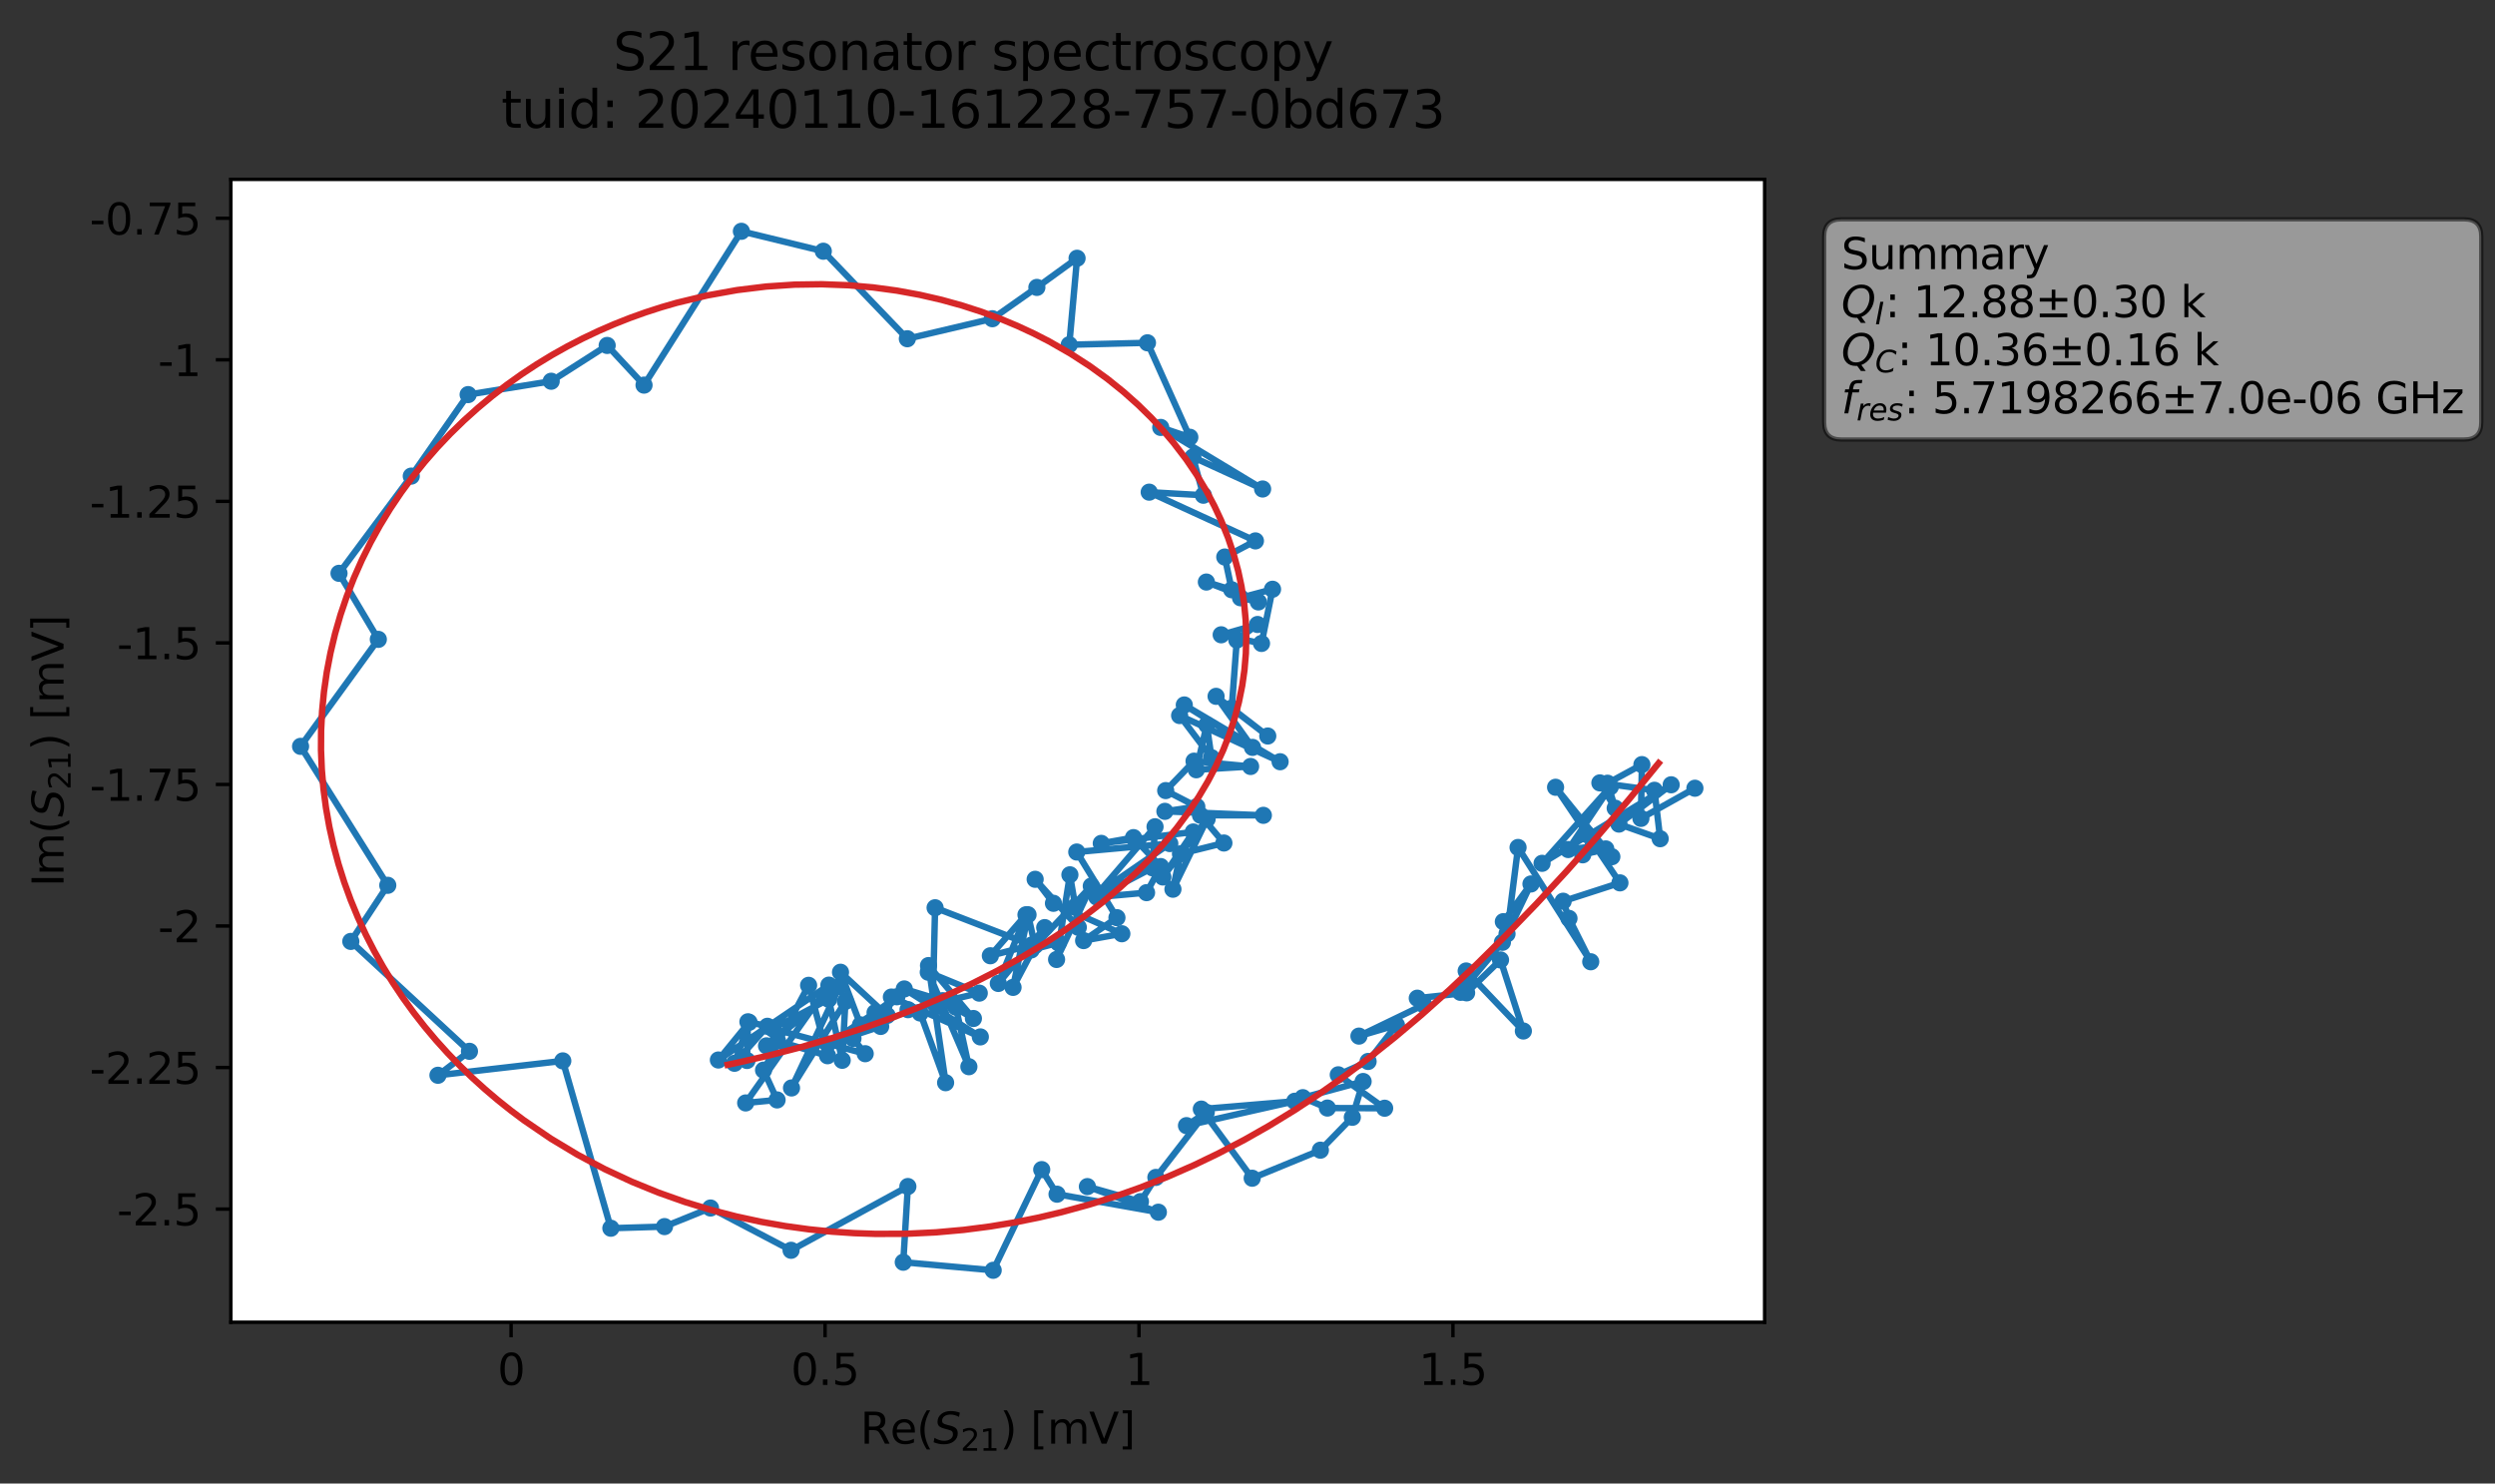 <?xml version="1.0" encoding="utf-8" standalone="no"?>
<!DOCTYPE svg PUBLIC "-//W3C//DTD SVG 1.1//EN"
  "http://www.w3.org/Graphics/SVG/1.1/DTD/svg11.dtd">
<svg xmlns:xlink="http://www.w3.org/1999/xlink" width="580.928pt" height="345.428pt" viewBox="0 0 580.928 345.428" xmlns="http://www.w3.org/2000/svg" version="1.1">
 <rect x="0" y="0" width="580.928" height="345.428" fill="#333333" stroke="none"/>
 <defs>
  <style type="text/css">*{stroke-linejoin: round; stroke-linecap: butt}</style>
 </defs>
 <g id="figure_1">
  <g id="patch_1">
   <path d="M 0 345.428 
L 580.928 345.428 
L 580.928 -0 
L 0 -0 
L 0 345.428 
z
" style="fill: none; opacity: 0"/>
  </g>
  <g id="axes_1">
   <g id="patch_2">
    <path d="M 53.752 307.872 
L 410.872 307.872 
L 410.872 41.76 
L 53.752 41.76 
z
" style="fill: #ffffff"/>
   </g>
   <g id="matplotlib.axis_1">
    <g id="xtick_1">
     <g id="line2d_1">
      <defs>
       <path id="m9b30d5c4ce" d="M 0 0 
L 0 3.5 
" style="stroke: #000000; stroke-width: 0.8"/>
      </defs>
      <g>
       <use xlink:href="#m9b30d5c4ce" x="119.002" y="307.872" style="stroke: #000000; stroke-width: 0.8"/>
      </g>
     </g>
     <g id="text_1">
      <!-- 0 -->
      <g transform="translate(115.821 322.47) scale(0.1 -0.1)">
       <defs>
        <path id="DejaVuSans-30" d="M 2034 4250 
Q 1547 4250 1301 3770 
Q 1056 3291 1056 2328 
Q 1056 1369 1301 889 
Q 1547 409 2034 409 
Q 2525 409 2770 889 
Q 3016 1369 3016 2328 
Q 3016 3291 2770 3770 
Q 2525 4250 2034 4250 
z
M 2034 4750 
Q 2819 4750 3233 4129 
Q 3647 3509 3647 2328 
Q 3647 1150 3233 529 
Q 2819 -91 2034 -91 
Q 1250 -91 836 529 
Q 422 1150 422 2328 
Q 422 3509 836 4129 
Q 1250 4750 2034 4750 
z
" transform="scale(0.016)"/>
       </defs>
       <use xlink:href="#DejaVuSans-30"/>
      </g>
     </g>
    </g>
    <g id="xtick_2">
     <g id="line2d_2">
      <g>
       <use xlink:href="#m9b30d5c4ce" x="192.101" y="307.872" style="stroke: #000000; stroke-width: 0.8"/>
      </g>
     </g>
     <g id="text_2">
      <!-- 0.5 -->
      <g transform="translate(184.15 322.47) scale(0.1 -0.1)">
       <defs>
        <path id="DejaVuSans-2e" d="M 684 794 
L 1344 794 
L 1344 0 
L 684 0 
L 684 794 
z
" transform="scale(0.016)"/>
        <path id="DejaVuSans-35" d="M 691 4666 
L 3169 4666 
L 3169 4134 
L 1269 4134 
L 1269 2991 
Q 1406 3038 1543 3061 
Q 1681 3084 1819 3084 
Q 2600 3084 3056 2656 
Q 3513 2228 3513 1497 
Q 3513 744 3044 326 
Q 2575 -91 1722 -91 
Q 1428 -91 1123 -41 
Q 819 9 494 109 
L 494 744 
Q 775 591 1075 516 
Q 1375 441 1709 441 
Q 2250 441 2565 725 
Q 2881 1009 2881 1497 
Q 2881 1984 2565 2268 
Q 2250 2553 1709 2553 
Q 1456 2553 1204 2497 
Q 953 2441 691 2322 
L 691 4666 
z
" transform="scale(0.016)"/>
       </defs>
       <use xlink:href="#DejaVuSans-30"/>
       <use xlink:href="#DejaVuSans-2e" x="63.623"/>
       <use xlink:href="#DejaVuSans-35" x="95.41"/>
      </g>
     </g>
    </g>
    <g id="xtick_3">
     <g id="line2d_3">
      <g>
       <use xlink:href="#m9b30d5c4ce" x="265.2" y="307.872" style="stroke: #000000; stroke-width: 0.8"/>
      </g>
     </g>
     <g id="text_3">
      <!-- 1 -->
      <g transform="translate(262.019 322.47) scale(0.1 -0.1)">
       <defs>
        <path id="DejaVuSans-31" d="M 794 531 
L 1825 531 
L 1825 4091 
L 703 3866 
L 703 4441 
L 1819 4666 
L 2450 4666 
L 2450 531 
L 3481 531 
L 3481 0 
L 794 0 
L 794 531 
z
" transform="scale(0.016)"/>
       </defs>
       <use xlink:href="#DejaVuSans-31"/>
      </g>
     </g>
    </g>
    <g id="xtick_4">
     <g id="line2d_4">
      <g>
       <use xlink:href="#m9b30d5c4ce" x="338.299" y="307.872" style="stroke: #000000; stroke-width: 0.8"/>
      </g>
     </g>
     <g id="text_4">
      <!-- 1.5 -->
      <g transform="translate(330.347 322.47) scale(0.1 -0.1)">
       <use xlink:href="#DejaVuSans-31"/>
       <use xlink:href="#DejaVuSans-2e" x="63.623"/>
       <use xlink:href="#DejaVuSans-35" x="95.41"/>
      </g>
     </g>
    </g>
    <g id="text_5">
     <!-- Re$(S_{21})$ [mV] -->
     <g transform="translate(200.312 336.149) scale(0.1 -0.1)">
      <defs>
       <path id="DejaVuSans-52" d="M 2841 2188 
Q 3044 2119 3236 1894 
Q 3428 1669 3622 1275 
L 4263 0 
L 3584 0 
L 2988 1197 
Q 2756 1666 2539 1819 
Q 2322 1972 1947 1972 
L 1259 1972 
L 1259 0 
L 628 0 
L 628 4666 
L 2053 4666 
Q 2853 4666 3247 4331 
Q 3641 3997 3641 3322 
Q 3641 2881 3436 2590 
Q 3231 2300 2841 2188 
z
M 1259 4147 
L 1259 2491 
L 2053 2491 
Q 2509 2491 2742 2702 
Q 2975 2913 2975 3322 
Q 2975 3731 2742 3939 
Q 2509 4147 2053 4147 
L 1259 4147 
z
" transform="scale(0.016)"/>
       <path id="DejaVuSans-65" d="M 3597 1894 
L 3597 1613 
L 953 1613 
Q 991 1019 1311 708 
Q 1631 397 2203 397 
Q 2534 397 2845 478 
Q 3156 559 3463 722 
L 3463 178 
Q 3153 47 2828 -22 
Q 2503 -91 2169 -91 
Q 1331 -91 842 396 
Q 353 884 353 1716 
Q 353 2575 817 3079 
Q 1281 3584 2069 3584 
Q 2775 3584 3186 3129 
Q 3597 2675 3597 1894 
z
M 3022 2063 
Q 3016 2534 2758 2815 
Q 2500 3097 2075 3097 
Q 1594 3097 1305 2825 
Q 1016 2553 972 2059 
L 3022 2063 
z
" transform="scale(0.016)"/>
       <path id="DejaVuSans-28" d="M 1984 4856 
Q 1566 4138 1362 3434 
Q 1159 2731 1159 2009 
Q 1159 1288 1364 580 
Q 1569 -128 1984 -844 
L 1484 -844 
Q 1016 -109 783 600 
Q 550 1309 550 2009 
Q 550 2706 781 3412 
Q 1013 4119 1484 4856 
L 1984 4856 
z
" transform="scale(0.016)"/>
       <path id="DejaVuSans-Oblique-53" d="M 3859 4513 
L 3738 3897 
Q 3422 4066 3111 4152 
Q 2800 4238 2509 4238 
Q 1944 4238 1609 3991 
Q 1275 3744 1275 3334 
Q 1275 3109 1398 2989 
Q 1522 2869 2034 2731 
L 2413 2638 
Q 3053 2472 3303 2217 
Q 3553 1963 3553 1503 
Q 3553 797 2998 353 
Q 2444 -91 1538 -91 
Q 1166 -91 791 -17 
Q 416 56 38 206 
L 166 856 
Q 513 641 861 531 
Q 1209 422 1556 422 
Q 2147 422 2503 684 
Q 2859 947 2859 1369 
Q 2859 1650 2717 1795 
Q 2575 1941 2106 2059 
L 1728 2156 
Q 1081 2325 845 2545 
Q 609 2766 609 3163 
Q 609 3859 1145 4304 
Q 1681 4750 2541 4750 
Q 2875 4750 3203 4690 
Q 3531 4631 3859 4513 
z
" transform="scale(0.016)"/>
       <path id="DejaVuSans-32" d="M 1228 531 
L 3431 531 
L 3431 0 
L 469 0 
L 469 531 
Q 828 903 1448 1529 
Q 2069 2156 2228 2338 
Q 2531 2678 2651 2914 
Q 2772 3150 2772 3378 
Q 2772 3750 2511 3984 
Q 2250 4219 1831 4219 
Q 1534 4219 1204 4116 
Q 875 4013 500 3803 
L 500 4441 
Q 881 4594 1212 4672 
Q 1544 4750 1819 4750 
Q 2544 4750 2975 4387 
Q 3406 4025 3406 3419 
Q 3406 3131 3298 2873 
Q 3191 2616 2906 2266 
Q 2828 2175 2409 1742 
Q 1991 1309 1228 531 
z
" transform="scale(0.016)"/>
       <path id="DejaVuSans-29" d="M 513 4856 
L 1013 4856 
Q 1481 4119 1714 3412 
Q 1947 2706 1947 2009 
Q 1947 1309 1714 600 
Q 1481 -109 1013 -844 
L 513 -844 
Q 928 -128 1133 580 
Q 1338 1288 1338 2009 
Q 1338 2731 1133 3434 
Q 928 4138 513 4856 
z
" transform="scale(0.016)"/>
       <path id="DejaVuSans-20" transform="scale(0.016)"/>
       <path id="DejaVuSans-5b" d="M 550 4863 
L 1875 4863 
L 1875 4416 
L 1125 4416 
L 1125 -397 
L 1875 -397 
L 1875 -844 
L 550 -844 
L 550 4863 
z
" transform="scale(0.016)"/>
       <path id="DejaVuSans-6d" d="M 3328 2828 
Q 3544 3216 3844 3400 
Q 4144 3584 4550 3584 
Q 5097 3584 5394 3201 
Q 5691 2819 5691 2113 
L 5691 0 
L 5113 0 
L 5113 2094 
Q 5113 2597 4934 2840 
Q 4756 3084 4391 3084 
Q 3944 3084 3684 2787 
Q 3425 2491 3425 1978 
L 3425 0 
L 2847 0 
L 2847 2094 
Q 2847 2600 2669 2842 
Q 2491 3084 2119 3084 
Q 1678 3084 1418 2786 
Q 1159 2488 1159 1978 
L 1159 0 
L 581 0 
L 581 3500 
L 1159 3500 
L 1159 2956 
Q 1356 3278 1631 3431 
Q 1906 3584 2284 3584 
Q 2666 3584 2933 3390 
Q 3200 3197 3328 2828 
z
" transform="scale(0.016)"/>
       <path id="DejaVuSans-56" d="M 1831 0 
L 50 4666 
L 709 4666 
L 2188 738 
L 3669 4666 
L 4325 4666 
L 2547 0 
L 1831 0 
z
" transform="scale(0.016)"/>
       <path id="DejaVuSans-5d" d="M 1947 4863 
L 1947 -844 
L 622 -844 
L 622 -397 
L 1369 -397 
L 1369 4416 
L 622 4416 
L 622 4863 
L 1947 4863 
z
" transform="scale(0.016)"/>
      </defs>
      <use xlink:href="#DejaVuSans-52" transform="translate(0 0.016)"/>
      <use xlink:href="#DejaVuSans-65" transform="translate(69.482 0.016)"/>
      <use xlink:href="#DejaVuSans-28" transform="translate(131.006 0.016)"/>
      <use xlink:href="#DejaVuSans-Oblique-53" transform="translate(170.02 0.016)"/>
      <use xlink:href="#DejaVuSans-32" transform="translate(233.496 -16.391) scale(0.7)"/>
      <use xlink:href="#DejaVuSans-31" transform="translate(278.032 -16.391) scale(0.7)"/>
      <use xlink:href="#DejaVuSans-29" transform="translate(325.303 0.016)"/>
      <use xlink:href="#DejaVuSans-20" transform="translate(364.316 0.016)"/>
      <use xlink:href="#DejaVuSans-5b" transform="translate(396.104 0.016)"/>
      <use xlink:href="#DejaVuSans-6d" transform="translate(435.117 0.016)"/>
      <use xlink:href="#DejaVuSans-56" transform="translate(532.529 0.016)"/>
      <use xlink:href="#DejaVuSans-5d" transform="translate(600.938 0.016)"/>
     </g>
    </g>
   </g>
   <g id="matplotlib.axis_2">
    <g id="ytick_1">
     <g id="line2d_5">
      <defs>
       <path id="mdadfd8725c" d="M 0 0 
L -3.5 0 
" style="stroke: #000000; stroke-width: 0.8"/>
      </defs>
      <g>
       <use xlink:href="#mdadfd8725c" x="53.752" y="281.522" style="stroke: #000000; stroke-width: 0.8"/>
      </g>
     </g>
     <g id="text_6">
      <!-- -2.5 -->
      <g transform="translate(27.241 285.322) scale(0.1 -0.1)">
       <defs>
        <path id="DejaVuSans-2d" d="M 313 2009 
L 1997 2009 
L 1997 1497 
L 313 1497 
L 313 2009 
z
" transform="scale(0.016)"/>
       </defs>
       <use xlink:href="#DejaVuSans-2d"/>
       <use xlink:href="#DejaVuSans-32" x="36.084"/>
       <use xlink:href="#DejaVuSans-2e" x="99.707"/>
       <use xlink:href="#DejaVuSans-35" x="131.494"/>
      </g>
     </g>
    </g>
    <g id="ytick_2">
     <g id="line2d_6">
      <g>
       <use xlink:href="#mdadfd8725c" x="53.752" y="248.565" style="stroke: #000000; stroke-width: 0.8"/>
      </g>
     </g>
     <g id="text_7">
      <!-- -2.25 -->
      <g transform="translate(20.878 252.364) scale(0.1 -0.1)">
       <use xlink:href="#DejaVuSans-2d"/>
       <use xlink:href="#DejaVuSans-32" x="36.084"/>
       <use xlink:href="#DejaVuSans-2e" x="99.707"/>
       <use xlink:href="#DejaVuSans-32" x="131.494"/>
       <use xlink:href="#DejaVuSans-35" x="195.117"/>
      </g>
     </g>
    </g>
    <g id="ytick_3">
     <g id="line2d_7">
      <g>
       <use xlink:href="#mdadfd8725c" x="53.752" y="215.607" style="stroke: #000000; stroke-width: 0.8"/>
      </g>
     </g>
     <g id="text_8">
      <!-- -2 -->
      <g transform="translate(36.781 219.406) scale(0.1 -0.1)">
       <use xlink:href="#DejaVuSans-2d"/>
       <use xlink:href="#DejaVuSans-32" x="36.084"/>
      </g>
     </g>
    </g>
    <g id="ytick_4">
     <g id="line2d_8">
      <g>
       <use xlink:href="#mdadfd8725c" x="53.752" y="182.649" style="stroke: #000000; stroke-width: 0.8"/>
      </g>
     </g>
     <g id="text_9">
      <!-- -1.75 -->
      <g transform="translate(20.878 186.448) scale(0.1 -0.1)">
       <defs>
        <path id="DejaVuSans-37" d="M 525 4666 
L 3525 4666 
L 3525 4397 
L 1831 0 
L 1172 0 
L 2766 4134 
L 525 4134 
L 525 4666 
z
" transform="scale(0.016)"/>
       </defs>
       <use xlink:href="#DejaVuSans-2d"/>
       <use xlink:href="#DejaVuSans-31" x="36.084"/>
       <use xlink:href="#DejaVuSans-2e" x="99.707"/>
       <use xlink:href="#DejaVuSans-37" x="131.494"/>
       <use xlink:href="#DejaVuSans-35" x="195.117"/>
      </g>
     </g>
    </g>
    <g id="ytick_5">
     <g id="line2d_9">
      <g>
       <use xlink:href="#mdadfd8725c" x="53.752" y="149.691" style="stroke: #000000; stroke-width: 0.8"/>
      </g>
     </g>
     <g id="text_10">
      <!-- -1.5 -->
      <g transform="translate(27.241 153.491) scale(0.1 -0.1)">
       <use xlink:href="#DejaVuSans-2d"/>
       <use xlink:href="#DejaVuSans-31" x="36.084"/>
       <use xlink:href="#DejaVuSans-2e" x="99.707"/>
       <use xlink:href="#DejaVuSans-35" x="131.494"/>
      </g>
     </g>
    </g>
    <g id="ytick_6">
     <g id="line2d_10">
      <g>
       <use xlink:href="#mdadfd8725c" x="53.752" y="116.734" style="stroke: #000000; stroke-width: 0.8"/>
      </g>
     </g>
     <g id="text_11">
      <!-- -1.25 -->
      <g transform="translate(20.878 120.533) scale(0.1 -0.1)">
       <use xlink:href="#DejaVuSans-2d"/>
       <use xlink:href="#DejaVuSans-31" x="36.084"/>
       <use xlink:href="#DejaVuSans-2e" x="99.707"/>
       <use xlink:href="#DejaVuSans-32" x="131.494"/>
       <use xlink:href="#DejaVuSans-35" x="195.117"/>
      </g>
     </g>
    </g>
    <g id="ytick_7">
     <g id="line2d_11">
      <g>
       <use xlink:href="#mdadfd8725c" x="53.752" y="83.776" style="stroke: #000000; stroke-width: 0.8"/>
      </g>
     </g>
     <g id="text_12">
      <!-- -1 -->
      <g transform="translate(36.781 87.575) scale(0.1 -0.1)">
       <use xlink:href="#DejaVuSans-2d"/>
       <use xlink:href="#DejaVuSans-31" x="36.084"/>
      </g>
     </g>
    </g>
    <g id="ytick_8">
     <g id="line2d_12">
      <g>
       <use xlink:href="#mdadfd8725c" x="53.752" y="50.818" style="stroke: #000000; stroke-width: 0.8"/>
      </g>
     </g>
     <g id="text_13">
      <!-- -0.75 -->
      <g transform="translate(20.878 54.618) scale(0.1 -0.1)">
       <use xlink:href="#DejaVuSans-2d"/>
       <use xlink:href="#DejaVuSans-30" x="36.084"/>
       <use xlink:href="#DejaVuSans-2e" x="99.707"/>
       <use xlink:href="#DejaVuSans-37" x="131.494"/>
       <use xlink:href="#DejaVuSans-35" x="195.117"/>
      </g>
     </g>
    </g>
    <g id="text_14">
     <!-- Im$(S_{21})$ [mV] -->
     <g transform="translate(14.798 206.466) rotate(-90) scale(0.1 -0.1)">
      <defs>
       <path id="DejaVuSans-49" d="M 628 4666 
L 1259 4666 
L 1259 0 
L 628 0 
L 628 4666 
z
" transform="scale(0.016)"/>
      </defs>
      <use xlink:href="#DejaVuSans-49" transform="translate(0 0.016)"/>
      <use xlink:href="#DejaVuSans-6d" transform="translate(25.867 0.016)"/>
      <use xlink:href="#DejaVuSans-28" transform="translate(123.279 0.016)"/>
      <use xlink:href="#DejaVuSans-Oblique-53" transform="translate(162.293 0.016)"/>
      <use xlink:href="#DejaVuSans-32" transform="translate(225.77 -16.391) scale(0.7)"/>
      <use xlink:href="#DejaVuSans-31" transform="translate(270.306 -16.391) scale(0.7)"/>
      <use xlink:href="#DejaVuSans-29" transform="translate(317.576 0.016)"/>
      <use xlink:href="#DejaVuSans-20" transform="translate(356.59 0.016)"/>
      <use xlink:href="#DejaVuSans-5b" transform="translate(388.377 0.016)"/>
      <use xlink:href="#DejaVuSans-6d" transform="translate(427.391 0.016)"/>
      <use xlink:href="#DejaVuSans-56" transform="translate(524.803 0.016)"/>
      <use xlink:href="#DejaVuSans-5d" transform="translate(593.211 0.016)"/>
     </g>
    </g>
   </g>
   <g id="line2d_13">
    <path d="M 394.639 183.533 
L 382.063 190.56 
L 382.296 178.03 
L 374.296 182.367 
L 376.077 188.181 
L 372.509 182.288 
L 385.218 184.01 
L 386.551 195.29 
L 376.951 191.884 
L 389.112 182.731 
L 359.05 201.018 
L 374.932 183.212 
L 365.143 197.811 
L 370.896 197.082 
L 368.514 199.035 
L 373.885 197.661 
L 369.647 194.402 
L 375.3 199.48 
L 362.195 183.31 
L 377.181 205.567 
L 363.957 209.842 
L 365.319 213.843 
L 370.381 223.938 
L 353.461 197.326 
L 350.892 217.452 
L 356.464 205.824 
L 350.033 214.6 
L 349.819 219.408 
L 340.056 231.061 
L 341.378 226.084 
L 354.693 240.061 
L 349.377 223.508 
L 341.484 231.177 
L 329.993 232.42 
L 331.52 233.961 
L 316.414 241.249 
L 325.147 238.677 
L 318.545 247.151 
L 311.598 250.26 
L 322.399 258.04 
L 309.069 258 
L 303.343 255.582 
L 317.387 251.816 
L 314.872 260.153 
L 307.439 267.808 
L 291.558 274.338 
L 279.714 258.244 
L 301.467 256.415 
L 276.26 262.092 
L 280.866 258.991 
L 269.13 274.148 
L 265.537 279.782 
L 253.182 276.288 
L 269.712 282.251 
L 246.114 278.058 
L 242.548 272.33 
L 231.252 295.776 
L 210.312 293.897 
L 211.386 276.271 
L 184.192 291.12 
L 165.432 281.275 
L 154.724 285.602 
L 142.228 285.981 
L 131.038 247.017 
L 101.971 250.369 
L 109.306 244.788 
L 81.683 219.2 
L 90.288 206.138 
L 69.984 173.783 
L 88.09 148.87 
L 78.936 133.492 
L 95.76 110.857 
L 108.997 91.881 
L 128.338 88.769 
L 141.372 80.435 
L 149.955 89.674 
L 172.625 53.856 
L 191.697 58.496 
L 211.264 78.874 
L 231.061 74.213 
L 241.421 66.922 
L 250.782 60.133 
L 248.96 80.272 
L 267.174 79.82 
L 277.035 101.81 
L 270.258 99.522 
L 293.986 113.86 
L 277.747 106.436 
L 280.188 115.31 
L 267.576 114.596 
L 292.311 125.944 
L 285.172 129.695 
L 286.788 137.321 
L 280.886 135.522 
L 292.994 140.156 
L 288.839 139.187 
L 296.296 137.2 
L 293.728 149.817 
L 284.337 147.806 
L 292.812 145.406 
L 287.976 149.025 
L 286.793 164.891 
L 295.183 171.375 
L 283.148 162.136 
L 291.63 174.022 
L 275.748 164.141 
L 298.057 177.362 
L 274.658 166.608 
L 282.078 176.417 
L 280.985 168.777 
L 278.541 179.236 
L 291.187 178.468 
L 278.016 177.229 
L 271.416 184.083 
L 278.66 187.82 
L 271.23 188.915 
L 294.159 189.843 
L 279.519 189.829 
L 284.972 196.288 
L 274.856 198.804 
L 273.103 207.048 
L 281.061 190.706 
L 270.756 204.2 
L 277.84 193.717 
L 256.416 196.372 
L 263.921 195.032 
L 270.25 201.771 
L 266.962 207.846 
L 255.383 208.888 
L 268.347 202.067 
L 268.936 192.503 
L 255.62 207.973 
L 272.371 196.423 
L 250.709 198.386 
L 260.065 213.674 
L 252.304 219.01 
L 261.208 217.416 
L 245.281 210.326 
L 241.023 204.737 
L 251.071 215.918 
L 250.371 211.073 
L 249.111 203.69 
L 246.01 223.407 
L 254.089 206.31 
L 240.104 221.185 
L 246.413 219.523 
L 240.975 220.176 
L 239.364 212.994 
L 235.876 229.905 
L 243.247 215.986 
L 232.445 228.989 
L 238.882 213.001 
L 230.591 222.54 
L 240.211 220.047 
L 217.723 211.362 
L 217.194 233.187 
L 217.908 234.08 
L 222.557 234.504 
L 225.592 248.372 
L 216.132 226.371 
L 228.011 231.245 
L 211.424 235.095 
L 214.257 235.866 
L 220.173 252.097 
L 216.194 224.823 
L 226.647 237.149 
L 219.512 232.999 
L 210.551 230.267 
L 228.26 241.435 
L 207.546 232.154 
L 206.556 236.437 
L 195.702 226.377 
L 200.349 238.634 
L 205.057 238.998 
L 192.697 243.081 
L 203.746 235.785 
L 208.816 232.092 
L 203.902 237.752 
L 198.606 241.791 
L 201.454 245.346 
L 179.935 239.548 
L 192.946 232.662 
L 196.096 246.883 
L 196.845 233.163 
L 184.293 253.322 
L 195.43 229.737 
L 178.479 243.514 
L 181.057 242.403 
L 192.685 245.819 
L 188.275 229.421 
L 177.784 249.174 
L 180.934 256.107 
L 173.62 256.81 
L 192.996 229.376 
L 167.263 246.812 
L 174.411 238.047 
L 171.02 247.574 
L 178.685 238.961 
L 174.143 237.917 
L 173.93 246.926 
L 173.93 246.926 
" clip-path="url(#p0a6344f19e)" style="fill: none; stroke: #1f77b4; stroke-width: 1.5; stroke-linecap: square"/>
    <defs>
     <path id="mac7f72164e" d="M 0 1.5 
C 0.398 1.5 0.779 1.342 1.061 1.061 
C 1.342 0.779 1.5 0.398 1.5 0 
C 1.5 -0.398 1.342 -0.779 1.061 -1.061 
C 0.779 -1.342 0.398 -1.5 0 -1.5 
C -0.398 -1.5 -0.779 -1.342 -1.061 -1.061 
C -1.342 -0.779 -1.5 -0.398 -1.5 0 
C -1.5 0.398 -1.342 0.779 -1.061 1.061 
C -0.779 1.342 -0.398 1.5 0 1.5 
z
" style="stroke: #1f77b4"/>
    </defs>
    <g clip-path="url(#p0a6344f19e)">
     <use xlink:href="#mac7f72164e" x="394.639" y="183.533" style="fill: #1f77b4; stroke: #1f77b4"/>
     <use xlink:href="#mac7f72164e" x="382.063" y="190.56" style="fill: #1f77b4; stroke: #1f77b4"/>
     <use xlink:href="#mac7f72164e" x="382.296" y="178.03" style="fill: #1f77b4; stroke: #1f77b4"/>
     <use xlink:href="#mac7f72164e" x="374.296" y="182.367" style="fill: #1f77b4; stroke: #1f77b4"/>
     <use xlink:href="#mac7f72164e" x="376.077" y="188.181" style="fill: #1f77b4; stroke: #1f77b4"/>
     <use xlink:href="#mac7f72164e" x="372.509" y="182.288" style="fill: #1f77b4; stroke: #1f77b4"/>
     <use xlink:href="#mac7f72164e" x="385.218" y="184.01" style="fill: #1f77b4; stroke: #1f77b4"/>
     <use xlink:href="#mac7f72164e" x="386.551" y="195.29" style="fill: #1f77b4; stroke: #1f77b4"/>
     <use xlink:href="#mac7f72164e" x="376.951" y="191.884" style="fill: #1f77b4; stroke: #1f77b4"/>
     <use xlink:href="#mac7f72164e" x="389.112" y="182.731" style="fill: #1f77b4; stroke: #1f77b4"/>
     <use xlink:href="#mac7f72164e" x="359.05" y="201.018" style="fill: #1f77b4; stroke: #1f77b4"/>
     <use xlink:href="#mac7f72164e" x="374.932" y="183.212" style="fill: #1f77b4; stroke: #1f77b4"/>
     <use xlink:href="#mac7f72164e" x="365.143" y="197.811" style="fill: #1f77b4; stroke: #1f77b4"/>
     <use xlink:href="#mac7f72164e" x="370.896" y="197.082" style="fill: #1f77b4; stroke: #1f77b4"/>
     <use xlink:href="#mac7f72164e" x="368.514" y="199.035" style="fill: #1f77b4; stroke: #1f77b4"/>
     <use xlink:href="#mac7f72164e" x="373.885" y="197.661" style="fill: #1f77b4; stroke: #1f77b4"/>
     <use xlink:href="#mac7f72164e" x="369.647" y="194.402" style="fill: #1f77b4; stroke: #1f77b4"/>
     <use xlink:href="#mac7f72164e" x="375.3" y="199.48" style="fill: #1f77b4; stroke: #1f77b4"/>
     <use xlink:href="#mac7f72164e" x="362.195" y="183.31" style="fill: #1f77b4; stroke: #1f77b4"/>
     <use xlink:href="#mac7f72164e" x="377.181" y="205.567" style="fill: #1f77b4; stroke: #1f77b4"/>
     <use xlink:href="#mac7f72164e" x="363.957" y="209.842" style="fill: #1f77b4; stroke: #1f77b4"/>
     <use xlink:href="#mac7f72164e" x="365.319" y="213.843" style="fill: #1f77b4; stroke: #1f77b4"/>
     <use xlink:href="#mac7f72164e" x="370.381" y="223.938" style="fill: #1f77b4; stroke: #1f77b4"/>
     <use xlink:href="#mac7f72164e" x="353.461" y="197.326" style="fill: #1f77b4; stroke: #1f77b4"/>
     <use xlink:href="#mac7f72164e" x="350.892" y="217.452" style="fill: #1f77b4; stroke: #1f77b4"/>
     <use xlink:href="#mac7f72164e" x="356.464" y="205.824" style="fill: #1f77b4; stroke: #1f77b4"/>
     <use xlink:href="#mac7f72164e" x="350.033" y="214.6" style="fill: #1f77b4; stroke: #1f77b4"/>
     <use xlink:href="#mac7f72164e" x="349.819" y="219.408" style="fill: #1f77b4; stroke: #1f77b4"/>
     <use xlink:href="#mac7f72164e" x="340.056" y="231.061" style="fill: #1f77b4; stroke: #1f77b4"/>
     <use xlink:href="#mac7f72164e" x="341.378" y="226.084" style="fill: #1f77b4; stroke: #1f77b4"/>
     <use xlink:href="#mac7f72164e" x="354.693" y="240.061" style="fill: #1f77b4; stroke: #1f77b4"/>
     <use xlink:href="#mac7f72164e" x="349.377" y="223.508" style="fill: #1f77b4; stroke: #1f77b4"/>
     <use xlink:href="#mac7f72164e" x="341.484" y="231.177" style="fill: #1f77b4; stroke: #1f77b4"/>
     <use xlink:href="#mac7f72164e" x="329.993" y="232.42" style="fill: #1f77b4; stroke: #1f77b4"/>
     <use xlink:href="#mac7f72164e" x="331.52" y="233.961" style="fill: #1f77b4; stroke: #1f77b4"/>
     <use xlink:href="#mac7f72164e" x="316.414" y="241.249" style="fill: #1f77b4; stroke: #1f77b4"/>
     <use xlink:href="#mac7f72164e" x="325.147" y="238.677" style="fill: #1f77b4; stroke: #1f77b4"/>
     <use xlink:href="#mac7f72164e" x="318.545" y="247.151" style="fill: #1f77b4; stroke: #1f77b4"/>
     <use xlink:href="#mac7f72164e" x="311.598" y="250.26" style="fill: #1f77b4; stroke: #1f77b4"/>
     <use xlink:href="#mac7f72164e" x="322.399" y="258.04" style="fill: #1f77b4; stroke: #1f77b4"/>
     <use xlink:href="#mac7f72164e" x="309.069" y="258" style="fill: #1f77b4; stroke: #1f77b4"/>
     <use xlink:href="#mac7f72164e" x="303.343" y="255.582" style="fill: #1f77b4; stroke: #1f77b4"/>
     <use xlink:href="#mac7f72164e" x="317.387" y="251.816" style="fill: #1f77b4; stroke: #1f77b4"/>
     <use xlink:href="#mac7f72164e" x="314.872" y="260.153" style="fill: #1f77b4; stroke: #1f77b4"/>
     <use xlink:href="#mac7f72164e" x="307.439" y="267.808" style="fill: #1f77b4; stroke: #1f77b4"/>
     <use xlink:href="#mac7f72164e" x="291.558" y="274.338" style="fill: #1f77b4; stroke: #1f77b4"/>
     <use xlink:href="#mac7f72164e" x="279.714" y="258.244" style="fill: #1f77b4; stroke: #1f77b4"/>
     <use xlink:href="#mac7f72164e" x="301.467" y="256.415" style="fill: #1f77b4; stroke: #1f77b4"/>
     <use xlink:href="#mac7f72164e" x="276.26" y="262.092" style="fill: #1f77b4; stroke: #1f77b4"/>
     <use xlink:href="#mac7f72164e" x="280.866" y="258.991" style="fill: #1f77b4; stroke: #1f77b4"/>
     <use xlink:href="#mac7f72164e" x="269.13" y="274.148" style="fill: #1f77b4; stroke: #1f77b4"/>
     <use xlink:href="#mac7f72164e" x="265.537" y="279.782" style="fill: #1f77b4; stroke: #1f77b4"/>
     <use xlink:href="#mac7f72164e" x="253.182" y="276.288" style="fill: #1f77b4; stroke: #1f77b4"/>
     <use xlink:href="#mac7f72164e" x="269.712" y="282.251" style="fill: #1f77b4; stroke: #1f77b4"/>
     <use xlink:href="#mac7f72164e" x="246.114" y="278.058" style="fill: #1f77b4; stroke: #1f77b4"/>
     <use xlink:href="#mac7f72164e" x="242.548" y="272.33" style="fill: #1f77b4; stroke: #1f77b4"/>
     <use xlink:href="#mac7f72164e" x="231.252" y="295.776" style="fill: #1f77b4; stroke: #1f77b4"/>
     <use xlink:href="#mac7f72164e" x="210.312" y="293.897" style="fill: #1f77b4; stroke: #1f77b4"/>
     <use xlink:href="#mac7f72164e" x="211.386" y="276.271" style="fill: #1f77b4; stroke: #1f77b4"/>
     <use xlink:href="#mac7f72164e" x="184.192" y="291.12" style="fill: #1f77b4; stroke: #1f77b4"/>
     <use xlink:href="#mac7f72164e" x="165.432" y="281.275" style="fill: #1f77b4; stroke: #1f77b4"/>
     <use xlink:href="#mac7f72164e" x="154.724" y="285.602" style="fill: #1f77b4; stroke: #1f77b4"/>
     <use xlink:href="#mac7f72164e" x="142.228" y="285.981" style="fill: #1f77b4; stroke: #1f77b4"/>
     <use xlink:href="#mac7f72164e" x="131.038" y="247.017" style="fill: #1f77b4; stroke: #1f77b4"/>
     <use xlink:href="#mac7f72164e" x="101.971" y="250.369" style="fill: #1f77b4; stroke: #1f77b4"/>
     <use xlink:href="#mac7f72164e" x="109.306" y="244.788" style="fill: #1f77b4; stroke: #1f77b4"/>
     <use xlink:href="#mac7f72164e" x="81.683" y="219.2" style="fill: #1f77b4; stroke: #1f77b4"/>
     <use xlink:href="#mac7f72164e" x="90.288" y="206.138" style="fill: #1f77b4; stroke: #1f77b4"/>
     <use xlink:href="#mac7f72164e" x="69.984" y="173.783" style="fill: #1f77b4; stroke: #1f77b4"/>
     <use xlink:href="#mac7f72164e" x="88.09" y="148.87" style="fill: #1f77b4; stroke: #1f77b4"/>
     <use xlink:href="#mac7f72164e" x="78.936" y="133.492" style="fill: #1f77b4; stroke: #1f77b4"/>
     <use xlink:href="#mac7f72164e" x="95.76" y="110.857" style="fill: #1f77b4; stroke: #1f77b4"/>
     <use xlink:href="#mac7f72164e" x="108.997" y="91.881" style="fill: #1f77b4; stroke: #1f77b4"/>
     <use xlink:href="#mac7f72164e" x="128.338" y="88.769" style="fill: #1f77b4; stroke: #1f77b4"/>
     <use xlink:href="#mac7f72164e" x="141.372" y="80.435" style="fill: #1f77b4; stroke: #1f77b4"/>
     <use xlink:href="#mac7f72164e" x="149.955" y="89.674" style="fill: #1f77b4; stroke: #1f77b4"/>
     <use xlink:href="#mac7f72164e" x="172.625" y="53.856" style="fill: #1f77b4; stroke: #1f77b4"/>
     <use xlink:href="#mac7f72164e" x="191.697" y="58.496" style="fill: #1f77b4; stroke: #1f77b4"/>
     <use xlink:href="#mac7f72164e" x="211.264" y="78.874" style="fill: #1f77b4; stroke: #1f77b4"/>
     <use xlink:href="#mac7f72164e" x="231.061" y="74.213" style="fill: #1f77b4; stroke: #1f77b4"/>
     <use xlink:href="#mac7f72164e" x="241.421" y="66.922" style="fill: #1f77b4; stroke: #1f77b4"/>
     <use xlink:href="#mac7f72164e" x="250.782" y="60.133" style="fill: #1f77b4; stroke: #1f77b4"/>
     <use xlink:href="#mac7f72164e" x="248.96" y="80.272" style="fill: #1f77b4; stroke: #1f77b4"/>
     <use xlink:href="#mac7f72164e" x="267.174" y="79.82" style="fill: #1f77b4; stroke: #1f77b4"/>
     <use xlink:href="#mac7f72164e" x="277.035" y="101.81" style="fill: #1f77b4; stroke: #1f77b4"/>
     <use xlink:href="#mac7f72164e" x="270.258" y="99.522" style="fill: #1f77b4; stroke: #1f77b4"/>
     <use xlink:href="#mac7f72164e" x="293.986" y="113.86" style="fill: #1f77b4; stroke: #1f77b4"/>
     <use xlink:href="#mac7f72164e" x="277.747" y="106.436" style="fill: #1f77b4; stroke: #1f77b4"/>
     <use xlink:href="#mac7f72164e" x="280.188" y="115.31" style="fill: #1f77b4; stroke: #1f77b4"/>
     <use xlink:href="#mac7f72164e" x="267.576" y="114.596" style="fill: #1f77b4; stroke: #1f77b4"/>
     <use xlink:href="#mac7f72164e" x="292.311" y="125.944" style="fill: #1f77b4; stroke: #1f77b4"/>
     <use xlink:href="#mac7f72164e" x="285.172" y="129.695" style="fill: #1f77b4; stroke: #1f77b4"/>
     <use xlink:href="#mac7f72164e" x="286.788" y="137.321" style="fill: #1f77b4; stroke: #1f77b4"/>
     <use xlink:href="#mac7f72164e" x="280.886" y="135.522" style="fill: #1f77b4; stroke: #1f77b4"/>
     <use xlink:href="#mac7f72164e" x="292.994" y="140.156" style="fill: #1f77b4; stroke: #1f77b4"/>
     <use xlink:href="#mac7f72164e" x="288.839" y="139.187" style="fill: #1f77b4; stroke: #1f77b4"/>
     <use xlink:href="#mac7f72164e" x="296.296" y="137.2" style="fill: #1f77b4; stroke: #1f77b4"/>
     <use xlink:href="#mac7f72164e" x="293.728" y="149.817" style="fill: #1f77b4; stroke: #1f77b4"/>
     <use xlink:href="#mac7f72164e" x="284.337" y="147.806" style="fill: #1f77b4; stroke: #1f77b4"/>
     <use xlink:href="#mac7f72164e" x="292.812" y="145.406" style="fill: #1f77b4; stroke: #1f77b4"/>
     <use xlink:href="#mac7f72164e" x="287.976" y="149.025" style="fill: #1f77b4; stroke: #1f77b4"/>
     <use xlink:href="#mac7f72164e" x="286.793" y="164.891" style="fill: #1f77b4; stroke: #1f77b4"/>
     <use xlink:href="#mac7f72164e" x="295.183" y="171.375" style="fill: #1f77b4; stroke: #1f77b4"/>
     <use xlink:href="#mac7f72164e" x="283.148" y="162.136" style="fill: #1f77b4; stroke: #1f77b4"/>
     <use xlink:href="#mac7f72164e" x="291.63" y="174.022" style="fill: #1f77b4; stroke: #1f77b4"/>
     <use xlink:href="#mac7f72164e" x="275.748" y="164.141" style="fill: #1f77b4; stroke: #1f77b4"/>
     <use xlink:href="#mac7f72164e" x="298.057" y="177.362" style="fill: #1f77b4; stroke: #1f77b4"/>
     <use xlink:href="#mac7f72164e" x="274.658" y="166.608" style="fill: #1f77b4; stroke: #1f77b4"/>
     <use xlink:href="#mac7f72164e" x="282.078" y="176.417" style="fill: #1f77b4; stroke: #1f77b4"/>
     <use xlink:href="#mac7f72164e" x="280.985" y="168.777" style="fill: #1f77b4; stroke: #1f77b4"/>
     <use xlink:href="#mac7f72164e" x="278.541" y="179.236" style="fill: #1f77b4; stroke: #1f77b4"/>
     <use xlink:href="#mac7f72164e" x="291.187" y="178.468" style="fill: #1f77b4; stroke: #1f77b4"/>
     <use xlink:href="#mac7f72164e" x="278.016" y="177.229" style="fill: #1f77b4; stroke: #1f77b4"/>
     <use xlink:href="#mac7f72164e" x="271.416" y="184.083" style="fill: #1f77b4; stroke: #1f77b4"/>
     <use xlink:href="#mac7f72164e" x="278.66" y="187.82" style="fill: #1f77b4; stroke: #1f77b4"/>
     <use xlink:href="#mac7f72164e" x="271.23" y="188.915" style="fill: #1f77b4; stroke: #1f77b4"/>
     <use xlink:href="#mac7f72164e" x="294.159" y="189.843" style="fill: #1f77b4; stroke: #1f77b4"/>
     <use xlink:href="#mac7f72164e" x="279.519" y="189.829" style="fill: #1f77b4; stroke: #1f77b4"/>
     <use xlink:href="#mac7f72164e" x="284.972" y="196.288" style="fill: #1f77b4; stroke: #1f77b4"/>
     <use xlink:href="#mac7f72164e" x="274.856" y="198.804" style="fill: #1f77b4; stroke: #1f77b4"/>
     <use xlink:href="#mac7f72164e" x="273.103" y="207.048" style="fill: #1f77b4; stroke: #1f77b4"/>
     <use xlink:href="#mac7f72164e" x="281.061" y="190.706" style="fill: #1f77b4; stroke: #1f77b4"/>
     <use xlink:href="#mac7f72164e" x="270.756" y="204.2" style="fill: #1f77b4; stroke: #1f77b4"/>
     <use xlink:href="#mac7f72164e" x="277.84" y="193.717" style="fill: #1f77b4; stroke: #1f77b4"/>
     <use xlink:href="#mac7f72164e" x="256.416" y="196.372" style="fill: #1f77b4; stroke: #1f77b4"/>
     <use xlink:href="#mac7f72164e" x="263.921" y="195.032" style="fill: #1f77b4; stroke: #1f77b4"/>
     <use xlink:href="#mac7f72164e" x="270.25" y="201.771" style="fill: #1f77b4; stroke: #1f77b4"/>
     <use xlink:href="#mac7f72164e" x="266.962" y="207.846" style="fill: #1f77b4; stroke: #1f77b4"/>
     <use xlink:href="#mac7f72164e" x="255.383" y="208.888" style="fill: #1f77b4; stroke: #1f77b4"/>
     <use xlink:href="#mac7f72164e" x="268.347" y="202.067" style="fill: #1f77b4; stroke: #1f77b4"/>
     <use xlink:href="#mac7f72164e" x="268.936" y="192.503" style="fill: #1f77b4; stroke: #1f77b4"/>
     <use xlink:href="#mac7f72164e" x="255.62" y="207.973" style="fill: #1f77b4; stroke: #1f77b4"/>
     <use xlink:href="#mac7f72164e" x="272.371" y="196.423" style="fill: #1f77b4; stroke: #1f77b4"/>
     <use xlink:href="#mac7f72164e" x="250.709" y="198.386" style="fill: #1f77b4; stroke: #1f77b4"/>
     <use xlink:href="#mac7f72164e" x="260.065" y="213.674" style="fill: #1f77b4; stroke: #1f77b4"/>
     <use xlink:href="#mac7f72164e" x="252.304" y="219.01" style="fill: #1f77b4; stroke: #1f77b4"/>
     <use xlink:href="#mac7f72164e" x="261.208" y="217.416" style="fill: #1f77b4; stroke: #1f77b4"/>
     <use xlink:href="#mac7f72164e" x="245.281" y="210.326" style="fill: #1f77b4; stroke: #1f77b4"/>
     <use xlink:href="#mac7f72164e" x="241.023" y="204.737" style="fill: #1f77b4; stroke: #1f77b4"/>
     <use xlink:href="#mac7f72164e" x="251.071" y="215.918" style="fill: #1f77b4; stroke: #1f77b4"/>
     <use xlink:href="#mac7f72164e" x="250.371" y="211.073" style="fill: #1f77b4; stroke: #1f77b4"/>
     <use xlink:href="#mac7f72164e" x="249.111" y="203.69" style="fill: #1f77b4; stroke: #1f77b4"/>
     <use xlink:href="#mac7f72164e" x="246.01" y="223.407" style="fill: #1f77b4; stroke: #1f77b4"/>
     <use xlink:href="#mac7f72164e" x="254.089" y="206.31" style="fill: #1f77b4; stroke: #1f77b4"/>
     <use xlink:href="#mac7f72164e" x="240.104" y="221.185" style="fill: #1f77b4; stroke: #1f77b4"/>
     <use xlink:href="#mac7f72164e" x="246.413" y="219.523" style="fill: #1f77b4; stroke: #1f77b4"/>
     <use xlink:href="#mac7f72164e" x="240.975" y="220.176" style="fill: #1f77b4; stroke: #1f77b4"/>
     <use xlink:href="#mac7f72164e" x="239.364" y="212.994" style="fill: #1f77b4; stroke: #1f77b4"/>
     <use xlink:href="#mac7f72164e" x="235.876" y="229.905" style="fill: #1f77b4; stroke: #1f77b4"/>
     <use xlink:href="#mac7f72164e" x="243.247" y="215.986" style="fill: #1f77b4; stroke: #1f77b4"/>
     <use xlink:href="#mac7f72164e" x="232.445" y="228.989" style="fill: #1f77b4; stroke: #1f77b4"/>
     <use xlink:href="#mac7f72164e" x="238.882" y="213.001" style="fill: #1f77b4; stroke: #1f77b4"/>
     <use xlink:href="#mac7f72164e" x="230.591" y="222.54" style="fill: #1f77b4; stroke: #1f77b4"/>
     <use xlink:href="#mac7f72164e" x="240.211" y="220.047" style="fill: #1f77b4; stroke: #1f77b4"/>
     <use xlink:href="#mac7f72164e" x="217.723" y="211.362" style="fill: #1f77b4; stroke: #1f77b4"/>
     <use xlink:href="#mac7f72164e" x="217.194" y="233.187" style="fill: #1f77b4; stroke: #1f77b4"/>
     <use xlink:href="#mac7f72164e" x="217.908" y="234.08" style="fill: #1f77b4; stroke: #1f77b4"/>
     <use xlink:href="#mac7f72164e" x="222.557" y="234.504" style="fill: #1f77b4; stroke: #1f77b4"/>
     <use xlink:href="#mac7f72164e" x="225.592" y="248.372" style="fill: #1f77b4; stroke: #1f77b4"/>
     <use xlink:href="#mac7f72164e" x="216.132" y="226.371" style="fill: #1f77b4; stroke: #1f77b4"/>
     <use xlink:href="#mac7f72164e" x="228.011" y="231.245" style="fill: #1f77b4; stroke: #1f77b4"/>
     <use xlink:href="#mac7f72164e" x="211.424" y="235.095" style="fill: #1f77b4; stroke: #1f77b4"/>
     <use xlink:href="#mac7f72164e" x="214.257" y="235.866" style="fill: #1f77b4; stroke: #1f77b4"/>
     <use xlink:href="#mac7f72164e" x="220.173" y="252.097" style="fill: #1f77b4; stroke: #1f77b4"/>
     <use xlink:href="#mac7f72164e" x="216.194" y="224.823" style="fill: #1f77b4; stroke: #1f77b4"/>
     <use xlink:href="#mac7f72164e" x="226.647" y="237.149" style="fill: #1f77b4; stroke: #1f77b4"/>
     <use xlink:href="#mac7f72164e" x="219.512" y="232.999" style="fill: #1f77b4; stroke: #1f77b4"/>
     <use xlink:href="#mac7f72164e" x="210.551" y="230.267" style="fill: #1f77b4; stroke: #1f77b4"/>
     <use xlink:href="#mac7f72164e" x="228.26" y="241.435" style="fill: #1f77b4; stroke: #1f77b4"/>
     <use xlink:href="#mac7f72164e" x="207.546" y="232.154" style="fill: #1f77b4; stroke: #1f77b4"/>
     <use xlink:href="#mac7f72164e" x="206.556" y="236.437" style="fill: #1f77b4; stroke: #1f77b4"/>
     <use xlink:href="#mac7f72164e" x="195.702" y="226.377" style="fill: #1f77b4; stroke: #1f77b4"/>
     <use xlink:href="#mac7f72164e" x="200.349" y="238.634" style="fill: #1f77b4; stroke: #1f77b4"/>
     <use xlink:href="#mac7f72164e" x="205.057" y="238.998" style="fill: #1f77b4; stroke: #1f77b4"/>
     <use xlink:href="#mac7f72164e" x="192.697" y="243.081" style="fill: #1f77b4; stroke: #1f77b4"/>
     <use xlink:href="#mac7f72164e" x="203.746" y="235.785" style="fill: #1f77b4; stroke: #1f77b4"/>
     <use xlink:href="#mac7f72164e" x="208.816" y="232.092" style="fill: #1f77b4; stroke: #1f77b4"/>
     <use xlink:href="#mac7f72164e" x="203.902" y="237.752" style="fill: #1f77b4; stroke: #1f77b4"/>
     <use xlink:href="#mac7f72164e" x="198.606" y="241.791" style="fill: #1f77b4; stroke: #1f77b4"/>
     <use xlink:href="#mac7f72164e" x="201.454" y="245.346" style="fill: #1f77b4; stroke: #1f77b4"/>
     <use xlink:href="#mac7f72164e" x="179.935" y="239.548" style="fill: #1f77b4; stroke: #1f77b4"/>
     <use xlink:href="#mac7f72164e" x="192.946" y="232.662" style="fill: #1f77b4; stroke: #1f77b4"/>
     <use xlink:href="#mac7f72164e" x="196.096" y="246.883" style="fill: #1f77b4; stroke: #1f77b4"/>
     <use xlink:href="#mac7f72164e" x="196.845" y="233.163" style="fill: #1f77b4; stroke: #1f77b4"/>
     <use xlink:href="#mac7f72164e" x="184.293" y="253.322" style="fill: #1f77b4; stroke: #1f77b4"/>
     <use xlink:href="#mac7f72164e" x="195.43" y="229.737" style="fill: #1f77b4; stroke: #1f77b4"/>
     <use xlink:href="#mac7f72164e" x="178.479" y="243.514" style="fill: #1f77b4; stroke: #1f77b4"/>
     <use xlink:href="#mac7f72164e" x="181.057" y="242.403" style="fill: #1f77b4; stroke: #1f77b4"/>
     <use xlink:href="#mac7f72164e" x="192.685" y="245.819" style="fill: #1f77b4; stroke: #1f77b4"/>
     <use xlink:href="#mac7f72164e" x="188.275" y="229.421" style="fill: #1f77b4; stroke: #1f77b4"/>
     <use xlink:href="#mac7f72164e" x="177.784" y="249.174" style="fill: #1f77b4; stroke: #1f77b4"/>
     <use xlink:href="#mac7f72164e" x="180.934" y="256.107" style="fill: #1f77b4; stroke: #1f77b4"/>
     <use xlink:href="#mac7f72164e" x="173.62" y="256.81" style="fill: #1f77b4; stroke: #1f77b4"/>
     <use xlink:href="#mac7f72164e" x="192.996" y="229.376" style="fill: #1f77b4; stroke: #1f77b4"/>
     <use xlink:href="#mac7f72164e" x="167.263" y="246.812" style="fill: #1f77b4; stroke: #1f77b4"/>
     <use xlink:href="#mac7f72164e" x="174.411" y="238.047" style="fill: #1f77b4; stroke: #1f77b4"/>
     <use xlink:href="#mac7f72164e" x="171.02" y="247.574" style="fill: #1f77b4; stroke: #1f77b4"/>
     <use xlink:href="#mac7f72164e" x="178.685" y="238.961" style="fill: #1f77b4; stroke: #1f77b4"/>
     <use xlink:href="#mac7f72164e" x="174.143" y="237.917" style="fill: #1f77b4; stroke: #1f77b4"/>
     <use xlink:href="#mac7f72164e" x="173.93" y="246.926" style="fill: #1f77b4; stroke: #1f77b4"/>
    </g>
   </g>
   <g id="line2d_14">
    <path d="M 386.195 177.691 
L 379.23 186.207 
L 371.914 194.794 
L 364.73 202.889 
L 357.731 210.457 
L 350.645 217.791 
L 343.876 224.475 
L 337.598 230.382 
L 331.067 236.214 
L 324.816 241.489 
L 319.033 246.095 
L 313.284 250.412 
L 307.655 254.386 
L 301.443 258.482 
L 295.444 262.154 
L 289.812 265.352 
L 283.658 268.576 
L 278.076 271.263 
L 272.027 273.923 
L 265.453 276.526 
L 259.774 278.538 
L 253.683 280.458 
L 247.143 282.249 
L 241.919 283.483 
L 236.403 284.597 
L 230.579 285.566 
L 224.429 286.359 
L 217.939 286.94 
L 211.095 287.27 
L 203.889 287.299 
L 198.88 287.126 
L 193.707 286.779 
L 188.372 286.238 
L 182.877 285.483 
L 177.228 284.491 
L 171.434 283.24 
L 165.504 281.706 
L 159.455 279.862 
L 153.303 277.683 
L 147.072 275.142 
L 140.789 272.213 
L 134.488 268.87 
L 128.207 265.091 
L 121.99 260.852 
L 118.921 258.555 
L 115.888 256.137 
L 112.897 253.597 
L 109.956 250.933 
L 107.073 248.144 
L 104.257 245.231 
L 101.515 242.193 
L 98.856 239.031 
L 96.29 235.747 
L 93.825 232.343 
L 91.469 228.82 
L 89.233 225.182 
L 87.126 221.433 
L 85.155 217.577 
L 83.331 213.62 
L 81.661 209.568 
L 80.154 205.426 
L 78.818 201.202 
L 77.659 196.905 
L 76.685 192.542 
L 75.902 188.123 
L 75.314 183.658 
L 74.927 179.156 
L 74.744 174.629 
L 74.767 170.086 
L 75 165.54 
L 75.441 161.001 
L 76.092 156.481 
L 76.952 151.992 
L 78.017 147.544 
L 79.285 143.148 
L 80.751 138.816 
L 82.411 134.559 
L 84.258 130.385 
L 86.285 126.304 
L 88.486 122.326 
L 90.851 118.459 
L 93.373 114.71 
L 96.04 111.086 
L 98.845 107.593 
L 101.775 104.236 
L 104.822 101.02 
L 107.975 97.949 
L 111.222 95.025 
L 114.554 92.251 
L 117.959 89.628 
L 121.428 87.157 
L 124.95 84.837 
L 128.515 82.669 
L 132.114 80.65 
L 135.738 78.78 
L 139.377 77.055 
L 143.024 75.474 
L 146.671 74.032 
L 150.31 72.728 
L 153.934 71.556 
L 157.537 70.513 
L 164.657 68.796 
L 171.627 67.543 
L 178.415 66.715 
L 184.991 66.275 
L 191.336 66.186 
L 197.434 66.413 
L 203.276 66.92 
L 208.855 67.675 
L 214.168 68.648 
L 219.218 69.811 
L 224.006 71.137 
L 228.538 72.604 
L 232.821 74.189 
L 236.862 75.874 
L 240.67 77.642 
L 244.254 79.477 
L 249.233 82.326 
L 253.762 85.257 
L 257.876 88.237 
L 261.605 91.241 
L 264.98 94.247 
L 268.03 97.237 
L 270.782 100.199 
L 273.261 103.122 
L 276.182 106.945 
L 278.707 110.671 
L 280.882 114.29 
L 282.745 117.798 
L 284.331 121.193 
L 285.97 125.276 
L 287.276 129.183 
L 288.292 132.92 
L 289.056 136.492 
L 289.686 140.573 
L 290.046 144.442 
L 290.176 148.113 
L 290.079 152.162 
L 289.757 155.981 
L 289.243 159.587 
L 288.459 163.472 
L 287.497 167.126 
L 286.238 170.988 
L 284.823 174.613 
L 283.099 178.391 
L 281.242 181.932 
L 279.073 185.585 
L 276.582 189.311 
L 273.984 192.796 
L 271.07 196.33 
L 267.836 199.887 
L 264.282 203.444 
L 260.65 206.766 
L 256.706 210.081 
L 252.45 213.369 
L 247.88 216.618 
L 242.998 219.812 
L 237.805 222.939 
L 232.299 225.989 
L 226.484 228.949 
L 220.357 231.808 
L 213.922 234.556 
L 207.448 237.081 
L 200.669 239.488 
L 193.586 241.766 
L 186.2 243.902 
L 178.787 245.814 
L 171.075 247.573 
L 169.42 247.92 
L 169.42 247.92 
" clip-path="url(#p0a6344f19e)" style="fill: none; stroke: #d62728; stroke-width: 1.5; stroke-linecap: square"/>
   </g>
   <g id="patch_3">
    <path d="M 53.752 307.872 
L 53.752 41.76 
" style="fill: none; stroke: #000000; stroke-width: 0.8; stroke-linejoin: miter; stroke-linecap: square"/>
   </g>
   <g id="patch_4">
    <path d="M 410.872 307.872 
L 410.872 41.76 
" style="fill: none; stroke: #000000; stroke-width: 0.8; stroke-linejoin: miter; stroke-linecap: square"/>
   </g>
   <g id="patch_5">
    <path d="M 53.752 307.872 
L 410.872 307.872 
" style="fill: none; stroke: #000000; stroke-width: 0.8; stroke-linejoin: miter; stroke-linecap: square"/>
   </g>
   <g id="patch_6">
    <path d="M 53.752 41.76 
L 410.872 41.76 
" style="fill: none; stroke: #000000; stroke-width: 0.8; stroke-linejoin: miter; stroke-linecap: square"/>
   </g>
   <g id="text_15">
    <g id="patch_7">
     <path d="M 428.728 102.337 
L 573.728 102.337 
Q 577.728 102.337 577.728 98.337 
L 577.728 55.066 
Q 577.728 51.066 573.728 51.066 
L 428.728 51.066 
Q 424.728 51.066 424.728 55.066 
L 424.728 98.337 
Q 424.728 102.337 428.728 102.337 
z
" style="fill: #ffffff; opacity: 0.5; stroke: #000000; stroke-linejoin: miter"/>
    </g>
    <!-- Summary -->
    <g transform="translate(428.728 62.664) scale(0.1 -0.1)">
     <defs>
      <path id="DejaVuSans-53" d="M 3425 4513 
L 3425 3897 
Q 3066 4069 2747 4153 
Q 2428 4238 2131 4238 
Q 1616 4238 1336 4038 
Q 1056 3838 1056 3469 
Q 1056 3159 1242 3001 
Q 1428 2844 1947 2747 
L 2328 2669 
Q 3034 2534 3370 2195 
Q 3706 1856 3706 1288 
Q 3706 609 3251 259 
Q 2797 -91 1919 -91 
Q 1588 -91 1214 -16 
Q 841 59 441 206 
L 441 856 
Q 825 641 1194 531 
Q 1563 422 1919 422 
Q 2459 422 2753 634 
Q 3047 847 3047 1241 
Q 3047 1584 2836 1778 
Q 2625 1972 2144 2069 
L 1759 2144 
Q 1053 2284 737 2584 
Q 422 2884 422 3419 
Q 422 4038 858 4394 
Q 1294 4750 2059 4750 
Q 2388 4750 2728 4690 
Q 3069 4631 3425 4513 
z
" transform="scale(0.016)"/>
      <path id="DejaVuSans-75" d="M 544 1381 
L 544 3500 
L 1119 3500 
L 1119 1403 
Q 1119 906 1312 657 
Q 1506 409 1894 409 
Q 2359 409 2629 706 
Q 2900 1003 2900 1516 
L 2900 3500 
L 3475 3500 
L 3475 0 
L 2900 0 
L 2900 538 
Q 2691 219 2414 64 
Q 2138 -91 1772 -91 
Q 1169 -91 856 284 
Q 544 659 544 1381 
z
M 1991 3584 
L 1991 3584 
z
" transform="scale(0.016)"/>
      <path id="DejaVuSans-61" d="M 2194 1759 
Q 1497 1759 1228 1600 
Q 959 1441 959 1056 
Q 959 750 1161 570 
Q 1363 391 1709 391 
Q 2188 391 2477 730 
Q 2766 1069 2766 1631 
L 2766 1759 
L 2194 1759 
z
M 3341 1997 
L 3341 0 
L 2766 0 
L 2766 531 
Q 2569 213 2275 61 
Q 1981 -91 1556 -91 
Q 1019 -91 701 211 
Q 384 513 384 1019 
Q 384 1609 779 1909 
Q 1175 2209 1959 2209 
L 2766 2209 
L 2766 2266 
Q 2766 2663 2505 2880 
Q 2244 3097 1772 3097 
Q 1472 3097 1187 3025 
Q 903 2953 641 2809 
L 641 3341 
Q 956 3463 1253 3523 
Q 1550 3584 1831 3584 
Q 2591 3584 2966 3190 
Q 3341 2797 3341 1997 
z
" transform="scale(0.016)"/>
      <path id="DejaVuSans-72" d="M 2631 2963 
Q 2534 3019 2420 3045 
Q 2306 3072 2169 3072 
Q 1681 3072 1420 2755 
Q 1159 2438 1159 1844 
L 1159 0 
L 581 0 
L 581 3500 
L 1159 3500 
L 1159 2956 
Q 1341 3275 1631 3429 
Q 1922 3584 2338 3584 
Q 2397 3584 2469 3576 
Q 2541 3569 2628 3553 
L 2631 2963 
z
" transform="scale(0.016)"/>
      <path id="DejaVuSans-79" d="M 2059 -325 
Q 1816 -950 1584 -1140 
Q 1353 -1331 966 -1331 
L 506 -1331 
L 506 -850 
L 844 -850 
Q 1081 -850 1212 -737 
Q 1344 -625 1503 -206 
L 1606 56 
L 191 3500 
L 800 3500 
L 1894 763 
L 2988 3500 
L 3597 3500 
L 2059 -325 
z
" transform="scale(0.016)"/>
     </defs>
     <use xlink:href="#DejaVuSans-53"/>
     <use xlink:href="#DejaVuSans-75" x="63.477"/>
     <use xlink:href="#DejaVuSans-6d" x="126.855"/>
     <use xlink:href="#DejaVuSans-6d" x="224.268"/>
     <use xlink:href="#DejaVuSans-61" x="321.68"/>
     <use xlink:href="#DejaVuSans-72" x="382.959"/>
     <use xlink:href="#DejaVuSans-79" x="424.072"/>
    </g>
    <!-- $Q_I$: 12.88$\pm$0.30 k -->
    <g transform="translate(428.728 73.862) scale(0.1 -0.1)">
     <defs>
      <path id="DejaVuSans-Oblique-51" d="M 2309 -84 
Q 2275 -88 2237 -89 
Q 2200 -91 2125 -91 
Q 1250 -91 756 411 
Q 263 913 263 1797 
Q 263 2319 452 2844 
Q 641 3369 978 3788 
Q 1369 4269 1858 4509 
Q 2347 4750 2938 4750 
Q 3794 4750 4287 4245 
Q 4781 3741 4781 2869 
Q 4781 1928 4265 1147 
Q 3750 366 2919 44 
L 3553 -825 
L 2847 -825 
L 2309 -84 
z
M 2919 4238 
Q 2400 4238 2003 3986 
Q 1606 3734 1313 3219 
Q 1125 2891 1026 2522 
Q 928 2153 928 1778 
Q 928 1128 1239 775 
Q 1550 422 2119 422 
Q 2631 422 3032 676 
Q 3434 931 3719 1434 
Q 3909 1772 4009 2142 
Q 4109 2513 4109 2881 
Q 4109 3528 3796 3883 
Q 3484 4238 2919 4238 
z
" transform="scale(0.016)"/>
      <path id="DejaVuSans-Oblique-49" d="M 1081 4666 
L 1716 4666 
L 806 0 
L 172 0 
L 1081 4666 
z
" transform="scale(0.016)"/>
      <path id="DejaVuSans-3a" d="M 750 794 
L 1409 794 
L 1409 0 
L 750 0 
L 750 794 
z
M 750 3309 
L 1409 3309 
L 1409 2516 
L 750 2516 
L 750 3309 
z
" transform="scale(0.016)"/>
      <path id="DejaVuSans-38" d="M 2034 2216 
Q 1584 2216 1326 1975 
Q 1069 1734 1069 1313 
Q 1069 891 1326 650 
Q 1584 409 2034 409 
Q 2484 409 2743 651 
Q 3003 894 3003 1313 
Q 3003 1734 2745 1975 
Q 2488 2216 2034 2216 
z
M 1403 2484 
Q 997 2584 770 2862 
Q 544 3141 544 3541 
Q 544 4100 942 4425 
Q 1341 4750 2034 4750 
Q 2731 4750 3128 4425 
Q 3525 4100 3525 3541 
Q 3525 3141 3298 2862 
Q 3072 2584 2669 2484 
Q 3125 2378 3379 2068 
Q 3634 1759 3634 1313 
Q 3634 634 3220 271 
Q 2806 -91 2034 -91 
Q 1263 -91 848 271 
Q 434 634 434 1313 
Q 434 1759 690 2068 
Q 947 2378 1403 2484 
z
M 1172 3481 
Q 1172 3119 1398 2916 
Q 1625 2713 2034 2713 
Q 2441 2713 2670 2916 
Q 2900 3119 2900 3481 
Q 2900 3844 2670 4047 
Q 2441 4250 2034 4250 
Q 1625 4250 1398 4047 
Q 1172 3844 1172 3481 
z
" transform="scale(0.016)"/>
      <path id="DejaVuSans-b1" d="M 2944 4013 
L 2944 2803 
L 4684 2803 
L 4684 2272 
L 2944 2272 
L 2944 1063 
L 2419 1063 
L 2419 2272 
L 678 2272 
L 678 2803 
L 2419 2803 
L 2419 4013 
L 2944 4013 
z
M 678 531 
L 4684 531 
L 4684 0 
L 678 0 
L 678 531 
z
" transform="scale(0.016)"/>
      <path id="DejaVuSans-33" d="M 2597 2516 
Q 3050 2419 3304 2112 
Q 3559 1806 3559 1356 
Q 3559 666 3084 287 
Q 2609 -91 1734 -91 
Q 1441 -91 1130 -33 
Q 819 25 488 141 
L 488 750 
Q 750 597 1062 519 
Q 1375 441 1716 441 
Q 2309 441 2620 675 
Q 2931 909 2931 1356 
Q 2931 1769 2642 2001 
Q 2353 2234 1838 2234 
L 1294 2234 
L 1294 2753 
L 1863 2753 
Q 2328 2753 2575 2939 
Q 2822 3125 2822 3475 
Q 2822 3834 2567 4026 
Q 2313 4219 1838 4219 
Q 1578 4219 1281 4162 
Q 984 4106 628 3988 
L 628 4550 
Q 988 4650 1302 4700 
Q 1616 4750 1894 4750 
Q 2613 4750 3031 4423 
Q 3450 4097 3450 3541 
Q 3450 3153 3228 2886 
Q 3006 2619 2597 2516 
z
" transform="scale(0.016)"/>
      <path id="DejaVuSans-6b" d="M 581 4863 
L 1159 4863 
L 1159 1991 
L 2875 3500 
L 3609 3500 
L 1753 1863 
L 3688 0 
L 2938 0 
L 1159 1709 
L 1159 0 
L 581 0 
L 581 4863 
z
" transform="scale(0.016)"/>
     </defs>
     <use xlink:href="#DejaVuSans-Oblique-51" transform="translate(0 0.016)"/>
     <use xlink:href="#DejaVuSans-Oblique-49" transform="translate(78.711 -16.391) scale(0.7)"/>
     <use xlink:href="#DejaVuSans-3a" transform="translate(102.09 0.016)"/>
     <use xlink:href="#DejaVuSans-20" transform="translate(135.781 0.016)"/>
     <use xlink:href="#DejaVuSans-31" transform="translate(167.568 0.016)"/>
     <use xlink:href="#DejaVuSans-32" transform="translate(231.191 0.016)"/>
     <use xlink:href="#DejaVuSans-2e" transform="translate(294.814 0.016)"/>
     <use xlink:href="#DejaVuSans-38" transform="translate(323.977 0.016)"/>
     <use xlink:href="#DejaVuSans-38" transform="translate(387.6 0.016)"/>
     <use xlink:href="#DejaVuSans-b1" transform="translate(451.223 0.016)"/>
     <use xlink:href="#DejaVuSans-30" transform="translate(535.012 0.016)"/>
     <use xlink:href="#DejaVuSans-2e" transform="translate(598.635 0.016)"/>
     <use xlink:href="#DejaVuSans-33" transform="translate(630.422 0.016)"/>
     <use xlink:href="#DejaVuSans-30" transform="translate(694.045 0.016)"/>
     <use xlink:href="#DejaVuSans-20" transform="translate(757.668 0.016)"/>
     <use xlink:href="#DejaVuSans-6b" transform="translate(789.455 0.016)"/>
    </g>
    <!-- $Q_C$: 10.36$\pm$0.16 k -->
    <g transform="translate(428.728 85.06) scale(0.1 -0.1)">
     <defs>
      <path id="DejaVuSans-Oblique-43" d="M 4447 4306 
L 4319 3641 
Q 4019 3944 3683 4091 
Q 3347 4238 2956 4238 
Q 2422 4238 2017 3981 
Q 1613 3725 1319 3200 
Q 1131 2863 1032 2486 
Q 934 2109 934 1728 
Q 934 1091 1264 756 
Q 1594 422 2222 422 
Q 2656 422 3056 561 
Q 3456 700 3834 978 
L 3688 231 
Q 3316 72 2936 -9 
Q 2556 -91 2175 -91 
Q 1278 -91 773 396 
Q 269 884 269 1753 
Q 269 2309 461 2846 
Q 653 3384 1013 3828 
Q 1394 4300 1883 4525 
Q 2372 4750 3022 4750 
Q 3422 4750 3780 4639 
Q 4138 4528 4447 4306 
z
" transform="scale(0.016)"/>
      <path id="DejaVuSans-36" d="M 2113 2584 
Q 1688 2584 1439 2293 
Q 1191 2003 1191 1497 
Q 1191 994 1439 701 
Q 1688 409 2113 409 
Q 2538 409 2786 701 
Q 3034 994 3034 1497 
Q 3034 2003 2786 2293 
Q 2538 2584 2113 2584 
z
M 3366 4563 
L 3366 3988 
Q 3128 4100 2886 4159 
Q 2644 4219 2406 4219 
Q 1781 4219 1451 3797 
Q 1122 3375 1075 2522 
Q 1259 2794 1537 2939 
Q 1816 3084 2150 3084 
Q 2853 3084 3261 2657 
Q 3669 2231 3669 1497 
Q 3669 778 3244 343 
Q 2819 -91 2113 -91 
Q 1303 -91 875 529 
Q 447 1150 447 2328 
Q 447 3434 972 4092 
Q 1497 4750 2381 4750 
Q 2619 4750 2861 4703 
Q 3103 4656 3366 4563 
z
" transform="scale(0.016)"/>
     </defs>
     <use xlink:href="#DejaVuSans-Oblique-51" transform="translate(0 0.016)"/>
     <use xlink:href="#DejaVuSans-Oblique-43" transform="translate(78.711 -16.391) scale(0.7)"/>
     <use xlink:href="#DejaVuSans-3a" transform="translate(130.322 0.016)"/>
     <use xlink:href="#DejaVuSans-20" transform="translate(164.014 0.016)"/>
     <use xlink:href="#DejaVuSans-31" transform="translate(195.801 0.016)"/>
     <use xlink:href="#DejaVuSans-30" transform="translate(259.424 0.016)"/>
     <use xlink:href="#DejaVuSans-2e" transform="translate(323.047 0.016)"/>
     <use xlink:href="#DejaVuSans-33" transform="translate(354.834 0.016)"/>
     <use xlink:href="#DejaVuSans-36" transform="translate(418.457 0.016)"/>
     <use xlink:href="#DejaVuSans-b1" transform="translate(482.08 0.016)"/>
     <use xlink:href="#DejaVuSans-30" transform="translate(565.869 0.016)"/>
     <use xlink:href="#DejaVuSans-2e" transform="translate(629.492 0.016)"/>
     <use xlink:href="#DejaVuSans-31" transform="translate(661.279 0.016)"/>
     <use xlink:href="#DejaVuSans-36" transform="translate(724.902 0.016)"/>
     <use xlink:href="#DejaVuSans-20" transform="translate(788.525 0.016)"/>
     <use xlink:href="#DejaVuSans-6b" transform="translate(820.312 0.016)"/>
    </g>
    <!-- $f_{res}$: 5.7198266$\pm$7.0e-06 GHz -->
    <g transform="translate(428.728 96.257) scale(0.1 -0.1)">
     <defs>
      <path id="DejaVuSans-Oblique-66" d="M 3059 4863 
L 2969 4384 
L 2419 4384 
Q 2106 4384 1964 4261 
Q 1822 4138 1753 3809 
L 1691 3500 
L 2638 3500 
L 2553 3053 
L 1606 3053 
L 1013 0 
L 434 0 
L 1031 3053 
L 481 3053 
L 563 3500 
L 1113 3500 
L 1159 3744 
Q 1278 4363 1576 4613 
Q 1875 4863 2516 4863 
L 3059 4863 
z
" transform="scale(0.016)"/>
      <path id="DejaVuSans-Oblique-72" d="M 2853 2969 
Q 2766 3016 2653 3041 
Q 2541 3066 2413 3066 
Q 1953 3066 1609 2717 
Q 1266 2369 1153 1784 
L 800 0 
L 225 0 
L 909 3500 
L 1484 3500 
L 1375 2956 
Q 1603 3259 1920 3421 
Q 2238 3584 2597 3584 
Q 2691 3584 2781 3573 
Q 2872 3563 2963 3538 
L 2853 2969 
z
" transform="scale(0.016)"/>
      <path id="DejaVuSans-Oblique-65" d="M 3078 2063 
Q 3088 2113 3092 2166 
Q 3097 2219 3097 2272 
Q 3097 2653 2873 2875 
Q 2650 3097 2266 3097 
Q 1838 3097 1509 2826 
Q 1181 2556 1013 2059 
L 3078 2063 
z
M 3578 1613 
L 903 1613 
Q 884 1494 878 1425 
Q 872 1356 872 1306 
Q 872 872 1139 634 
Q 1406 397 1894 397 
Q 2269 397 2603 481 
Q 2938 566 3225 728 
L 3116 159 
Q 2806 34 2476 -28 
Q 2147 -91 1806 -91 
Q 1078 -91 686 257 
Q 294 606 294 1247 
Q 294 1794 489 2264 
Q 684 2734 1063 3103 
Q 1306 3334 1642 3459 
Q 1978 3584 2356 3584 
Q 2950 3584 3301 3228 
Q 3653 2872 3653 2272 
Q 3653 2128 3634 1964 
Q 3616 1800 3578 1613 
z
" transform="scale(0.016)"/>
      <path id="DejaVuSans-Oblique-73" d="M 3200 3397 
L 3091 2853 
Q 2863 2978 2609 3040 
Q 2356 3103 2088 3103 
Q 1634 3103 1373 2948 
Q 1113 2794 1113 2528 
Q 1113 2219 1719 2053 
Q 1766 2041 1788 2034 
L 1972 1978 
Q 2547 1819 2739 1644 
Q 2931 1469 2931 1166 
Q 2931 609 2489 259 
Q 2047 -91 1331 -91 
Q 1053 -91 747 -37 
Q 441 16 72 128 
L 184 722 
Q 500 559 806 475 
Q 1113 391 1394 391 
Q 1816 391 2080 572 
Q 2344 753 2344 1031 
Q 2344 1331 1650 1516 
L 1591 1531 
L 1394 1581 
Q 956 1697 753 1886 
Q 550 2075 550 2369 
Q 550 2928 970 3256 
Q 1391 3584 2113 3584 
Q 2397 3584 2667 3537 
Q 2938 3491 3200 3397 
z
" transform="scale(0.016)"/>
      <path id="DejaVuSans-39" d="M 703 97 
L 703 672 
Q 941 559 1184 500 
Q 1428 441 1663 441 
Q 2288 441 2617 861 
Q 2947 1281 2994 2138 
Q 2813 1869 2534 1725 
Q 2256 1581 1919 1581 
Q 1219 1581 811 2004 
Q 403 2428 403 3163 
Q 403 3881 828 4315 
Q 1253 4750 1959 4750 
Q 2769 4750 3195 4129 
Q 3622 3509 3622 2328 
Q 3622 1225 3098 567 
Q 2575 -91 1691 -91 
Q 1453 -91 1209 -44 
Q 966 3 703 97 
z
M 1959 2075 
Q 2384 2075 2632 2365 
Q 2881 2656 2881 3163 
Q 2881 3666 2632 3958 
Q 2384 4250 1959 4250 
Q 1534 4250 1286 3958 
Q 1038 3666 1038 3163 
Q 1038 2656 1286 2365 
Q 1534 2075 1959 2075 
z
" transform="scale(0.016)"/>
      <path id="DejaVuSans-47" d="M 3809 666 
L 3809 1919 
L 2778 1919 
L 2778 2438 
L 4434 2438 
L 4434 434 
Q 4069 175 3628 42 
Q 3188 -91 2688 -91 
Q 1594 -91 976 548 
Q 359 1188 359 2328 
Q 359 3472 976 4111 
Q 1594 4750 2688 4750 
Q 3144 4750 3555 4637 
Q 3966 4525 4313 4306 
L 4313 3634 
Q 3963 3931 3569 4081 
Q 3175 4231 2741 4231 
Q 1884 4231 1454 3753 
Q 1025 3275 1025 2328 
Q 1025 1384 1454 906 
Q 1884 428 2741 428 
Q 3075 428 3337 486 
Q 3600 544 3809 666 
z
" transform="scale(0.016)"/>
      <path id="DejaVuSans-48" d="M 628 4666 
L 1259 4666 
L 1259 2753 
L 3553 2753 
L 3553 4666 
L 4184 4666 
L 4184 0 
L 3553 0 
L 3553 2222 
L 1259 2222 
L 1259 0 
L 628 0 
L 628 4666 
z
" transform="scale(0.016)"/>
      <path id="DejaVuSans-7a" d="M 353 3500 
L 3084 3500 
L 3084 2975 
L 922 459 
L 3084 459 
L 3084 0 
L 275 0 
L 275 525 
L 2438 3041 
L 353 3041 
L 353 3500 
z
" transform="scale(0.016)"/>
     </defs>
     <use xlink:href="#DejaVuSans-Oblique-66" transform="translate(0 0.016)"/>
     <use xlink:href="#DejaVuSans-Oblique-72" transform="translate(35.205 -16.391) scale(0.7)"/>
     <use xlink:href="#DejaVuSans-Oblique-65" transform="translate(63.984 -16.391) scale(0.7)"/>
     <use xlink:href="#DejaVuSans-Oblique-73" transform="translate(107.051 -16.391) scale(0.7)"/>
     <use xlink:href="#DejaVuSans-3a" transform="translate(146.255 0.016)"/>
     <use xlink:href="#DejaVuSans-20" transform="translate(179.946 0.016)"/>
     <use xlink:href="#DejaVuSans-35" transform="translate(211.733 0.016)"/>
     <use xlink:href="#DejaVuSans-2e" transform="translate(275.356 0.016)"/>
     <use xlink:href="#DejaVuSans-37" transform="translate(299.394 0.016)"/>
     <use xlink:href="#DejaVuSans-31" transform="translate(363.017 0.016)"/>
     <use xlink:href="#DejaVuSans-39" transform="translate(426.64 0.016)"/>
     <use xlink:href="#DejaVuSans-38" transform="translate(490.263 0.016)"/>
     <use xlink:href="#DejaVuSans-32" transform="translate(553.886 0.016)"/>
     <use xlink:href="#DejaVuSans-36" transform="translate(617.509 0.016)"/>
     <use xlink:href="#DejaVuSans-36" transform="translate(681.132 0.016)"/>
     <use xlink:href="#DejaVuSans-b1" transform="translate(744.755 0.016)"/>
     <use xlink:href="#DejaVuSans-37" transform="translate(828.544 0.016)"/>
     <use xlink:href="#DejaVuSans-2e" transform="translate(892.167 0.016)"/>
     <use xlink:href="#DejaVuSans-30" transform="translate(923.954 0.016)"/>
     <use xlink:href="#DejaVuSans-65" transform="translate(987.577 0.016)"/>
     <use xlink:href="#DejaVuSans-2d" transform="translate(1049.101 0.016)"/>
     <use xlink:href="#DejaVuSans-30" transform="translate(1085.185 0.016)"/>
     <use xlink:href="#DejaVuSans-36" transform="translate(1148.808 0.016)"/>
     <use xlink:href="#DejaVuSans-20" transform="translate(1212.431 0.016)"/>
     <use xlink:href="#DejaVuSans-47" transform="translate(1244.218 0.016)"/>
     <use xlink:href="#DejaVuSans-48" transform="translate(1321.708 0.016)"/>
     <use xlink:href="#DejaVuSans-7a" transform="translate(1396.903 0.016)"/>
    </g>
   </g>
  </g>
  <g id="text_16">
   <!-- S21 resonator spectroscopy -->
   <g transform="translate(142.767 16.318) scale(0.12 -0.12)">
    <defs>
     <path id="DejaVuSans-73" d="M 2834 3397 
L 2834 2853 
Q 2591 2978 2328 3040 
Q 2066 3103 1784 3103 
Q 1356 3103 1142 2972 
Q 928 2841 928 2578 
Q 928 2378 1081 2264 
Q 1234 2150 1697 2047 
L 1894 2003 
Q 2506 1872 2764 1633 
Q 3022 1394 3022 966 
Q 3022 478 2636 193 
Q 2250 -91 1575 -91 
Q 1294 -91 989 -36 
Q 684 19 347 128 
L 347 722 
Q 666 556 975 473 
Q 1284 391 1588 391 
Q 1994 391 2212 530 
Q 2431 669 2431 922 
Q 2431 1156 2273 1281 
Q 2116 1406 1581 1522 
L 1381 1569 
Q 847 1681 609 1914 
Q 372 2147 372 2553 
Q 372 3047 722 3315 
Q 1072 3584 1716 3584 
Q 2034 3584 2315 3537 
Q 2597 3491 2834 3397 
z
" transform="scale(0.016)"/>
     <path id="DejaVuSans-6f" d="M 1959 3097 
Q 1497 3097 1228 2736 
Q 959 2375 959 1747 
Q 959 1119 1226 758 
Q 1494 397 1959 397 
Q 2419 397 2687 759 
Q 2956 1122 2956 1747 
Q 2956 2369 2687 2733 
Q 2419 3097 1959 3097 
z
M 1959 3584 
Q 2709 3584 3137 3096 
Q 3566 2609 3566 1747 
Q 3566 888 3137 398 
Q 2709 -91 1959 -91 
Q 1206 -91 779 398 
Q 353 888 353 1747 
Q 353 2609 779 3096 
Q 1206 3584 1959 3584 
z
" transform="scale(0.016)"/>
     <path id="DejaVuSans-6e" d="M 3513 2113 
L 3513 0 
L 2938 0 
L 2938 2094 
Q 2938 2591 2744 2837 
Q 2550 3084 2163 3084 
Q 1697 3084 1428 2787 
Q 1159 2491 1159 1978 
L 1159 0 
L 581 0 
L 581 3500 
L 1159 3500 
L 1159 2956 
Q 1366 3272 1645 3428 
Q 1925 3584 2291 3584 
Q 2894 3584 3203 3211 
Q 3513 2838 3513 2113 
z
" transform="scale(0.016)"/>
     <path id="DejaVuSans-74" d="M 1172 4494 
L 1172 3500 
L 2356 3500 
L 2356 3053 
L 1172 3053 
L 1172 1153 
Q 1172 725 1289 603 
Q 1406 481 1766 481 
L 2356 481 
L 2356 0 
L 1766 0 
Q 1100 0 847 248 
Q 594 497 594 1153 
L 594 3053 
L 172 3053 
L 172 3500 
L 594 3500 
L 594 4494 
L 1172 4494 
z
" transform="scale(0.016)"/>
     <path id="DejaVuSans-70" d="M 1159 525 
L 1159 -1331 
L 581 -1331 
L 581 3500 
L 1159 3500 
L 1159 2969 
Q 1341 3281 1617 3432 
Q 1894 3584 2278 3584 
Q 2916 3584 3314 3078 
Q 3713 2572 3713 1747 
Q 3713 922 3314 415 
Q 2916 -91 2278 -91 
Q 1894 -91 1617 61 
Q 1341 213 1159 525 
z
M 3116 1747 
Q 3116 2381 2855 2742 
Q 2594 3103 2138 3103 
Q 1681 3103 1420 2742 
Q 1159 2381 1159 1747 
Q 1159 1113 1420 752 
Q 1681 391 2138 391 
Q 2594 391 2855 752 
Q 3116 1113 3116 1747 
z
" transform="scale(0.016)"/>
     <path id="DejaVuSans-63" d="M 3122 3366 
L 3122 2828 
Q 2878 2963 2633 3030 
Q 2388 3097 2138 3097 
Q 1578 3097 1268 2742 
Q 959 2388 959 1747 
Q 959 1106 1268 751 
Q 1578 397 2138 397 
Q 2388 397 2633 464 
Q 2878 531 3122 666 
L 3122 134 
Q 2881 22 2623 -34 
Q 2366 -91 2075 -91 
Q 1284 -91 818 406 
Q 353 903 353 1747 
Q 353 2603 823 3093 
Q 1294 3584 2113 3584 
Q 2378 3584 2631 3529 
Q 2884 3475 3122 3366 
z
" transform="scale(0.016)"/>
    </defs>
    <use xlink:href="#DejaVuSans-53"/>
    <use xlink:href="#DejaVuSans-32" x="63.477"/>
    <use xlink:href="#DejaVuSans-31" x="127.1"/>
    <use xlink:href="#DejaVuSans-20" x="190.723"/>
    <use xlink:href="#DejaVuSans-72" x="222.51"/>
    <use xlink:href="#DejaVuSans-65" x="261.373"/>
    <use xlink:href="#DejaVuSans-73" x="322.896"/>
    <use xlink:href="#DejaVuSans-6f" x="374.996"/>
    <use xlink:href="#DejaVuSans-6e" x="436.178"/>
    <use xlink:href="#DejaVuSans-61" x="499.557"/>
    <use xlink:href="#DejaVuSans-74" x="560.836"/>
    <use xlink:href="#DejaVuSans-6f" x="600.045"/>
    <use xlink:href="#DejaVuSans-72" x="661.227"/>
    <use xlink:href="#DejaVuSans-20" x="702.34"/>
    <use xlink:href="#DejaVuSans-73" x="734.127"/>
    <use xlink:href="#DejaVuSans-70" x="786.227"/>
    <use xlink:href="#DejaVuSans-65" x="849.703"/>
    <use xlink:href="#DejaVuSans-63" x="911.227"/>
    <use xlink:href="#DejaVuSans-74" x="966.207"/>
    <use xlink:href="#DejaVuSans-72" x="1005.416"/>
    <use xlink:href="#DejaVuSans-6f" x="1044.279"/>
    <use xlink:href="#DejaVuSans-73" x="1105.461"/>
    <use xlink:href="#DejaVuSans-63" x="1157.561"/>
    <use xlink:href="#DejaVuSans-6f" x="1212.541"/>
    <use xlink:href="#DejaVuSans-70" x="1273.723"/>
    <use xlink:href="#DejaVuSans-79" x="1337.199"/>
   </g>
   <!-- tuid: 20240110-161228-757-0bd673 -->
   <g transform="translate(116.713 29.756) scale(0.12 -0.12)">
    <defs>
     <path id="DejaVuSans-69" d="M 603 3500 
L 1178 3500 
L 1178 0 
L 603 0 
L 603 3500 
z
M 603 4863 
L 1178 4863 
L 1178 4134 
L 603 4134 
L 603 4863 
z
" transform="scale(0.016)"/>
     <path id="DejaVuSans-64" d="M 2906 2969 
L 2906 4863 
L 3481 4863 
L 3481 0 
L 2906 0 
L 2906 525 
Q 2725 213 2448 61 
Q 2172 -91 1784 -91 
Q 1150 -91 751 415 
Q 353 922 353 1747 
Q 353 2572 751 3078 
Q 1150 3584 1784 3584 
Q 2172 3584 2448 3432 
Q 2725 3281 2906 2969 
z
M 947 1747 
Q 947 1113 1208 752 
Q 1469 391 1925 391 
Q 2381 391 2643 752 
Q 2906 1113 2906 1747 
Q 2906 2381 2643 2742 
Q 2381 3103 1925 3103 
Q 1469 3103 1208 2742 
Q 947 2381 947 1747 
z
" transform="scale(0.016)"/>
     <path id="DejaVuSans-34" d="M 2419 4116 
L 825 1625 
L 2419 1625 
L 2419 4116 
z
M 2253 4666 
L 3047 4666 
L 3047 1625 
L 3713 1625 
L 3713 1100 
L 3047 1100 
L 3047 0 
L 2419 0 
L 2419 1100 
L 313 1100 
L 313 1709 
L 2253 4666 
z
" transform="scale(0.016)"/>
     <path id="DejaVuSans-62" d="M 3116 1747 
Q 3116 2381 2855 2742 
Q 2594 3103 2138 3103 
Q 1681 3103 1420 2742 
Q 1159 2381 1159 1747 
Q 1159 1113 1420 752 
Q 1681 391 2138 391 
Q 2594 391 2855 752 
Q 3116 1113 3116 1747 
z
M 1159 2969 
Q 1341 3281 1617 3432 
Q 1894 3584 2278 3584 
Q 2916 3584 3314 3078 
Q 3713 2572 3713 1747 
Q 3713 922 3314 415 
Q 2916 -91 2278 -91 
Q 1894 -91 1617 61 
Q 1341 213 1159 525 
L 1159 0 
L 581 0 
L 581 4863 
L 1159 4863 
L 1159 2969 
z
" transform="scale(0.016)"/>
    </defs>
    <use xlink:href="#DejaVuSans-74"/>
    <use xlink:href="#DejaVuSans-75" x="39.209"/>
    <use xlink:href="#DejaVuSans-69" x="102.588"/>
    <use xlink:href="#DejaVuSans-64" x="130.371"/>
    <use xlink:href="#DejaVuSans-3a" x="193.848"/>
    <use xlink:href="#DejaVuSans-20" x="227.539"/>
    <use xlink:href="#DejaVuSans-32" x="259.326"/>
    <use xlink:href="#DejaVuSans-30" x="322.949"/>
    <use xlink:href="#DejaVuSans-32" x="386.572"/>
    <use xlink:href="#DejaVuSans-34" x="450.195"/>
    <use xlink:href="#DejaVuSans-30" x="513.818"/>
    <use xlink:href="#DejaVuSans-31" x="577.441"/>
    <use xlink:href="#DejaVuSans-31" x="641.064"/>
    <use xlink:href="#DejaVuSans-30" x="704.688"/>
    <use xlink:href="#DejaVuSans-2d" x="768.311"/>
    <use xlink:href="#DejaVuSans-31" x="804.395"/>
    <use xlink:href="#DejaVuSans-36" x="868.018"/>
    <use xlink:href="#DejaVuSans-31" x="931.641"/>
    <use xlink:href="#DejaVuSans-32" x="995.264"/>
    <use xlink:href="#DejaVuSans-32" x="1058.887"/>
    <use xlink:href="#DejaVuSans-38" x="1122.51"/>
    <use xlink:href="#DejaVuSans-2d" x="1186.133"/>
    <use xlink:href="#DejaVuSans-37" x="1222.217"/>
    <use xlink:href="#DejaVuSans-35" x="1285.84"/>
    <use xlink:href="#DejaVuSans-37" x="1349.463"/>
    <use xlink:href="#DejaVuSans-2d" x="1413.086"/>
    <use xlink:href="#DejaVuSans-30" x="1449.17"/>
    <use xlink:href="#DejaVuSans-62" x="1512.793"/>
    <use xlink:href="#DejaVuSans-64" x="1576.27"/>
    <use xlink:href="#DejaVuSans-36" x="1639.746"/>
    <use xlink:href="#DejaVuSans-37" x="1703.369"/>
    <use xlink:href="#DejaVuSans-33" x="1766.992"/>
   </g>
  </g>
 </g>
 <defs>
  <clipPath id="p0a6344f19e">
   <rect x="53.752" y="41.76" width="357.12" height="266.112"/>
  </clipPath>
 </defs>
</svg>

